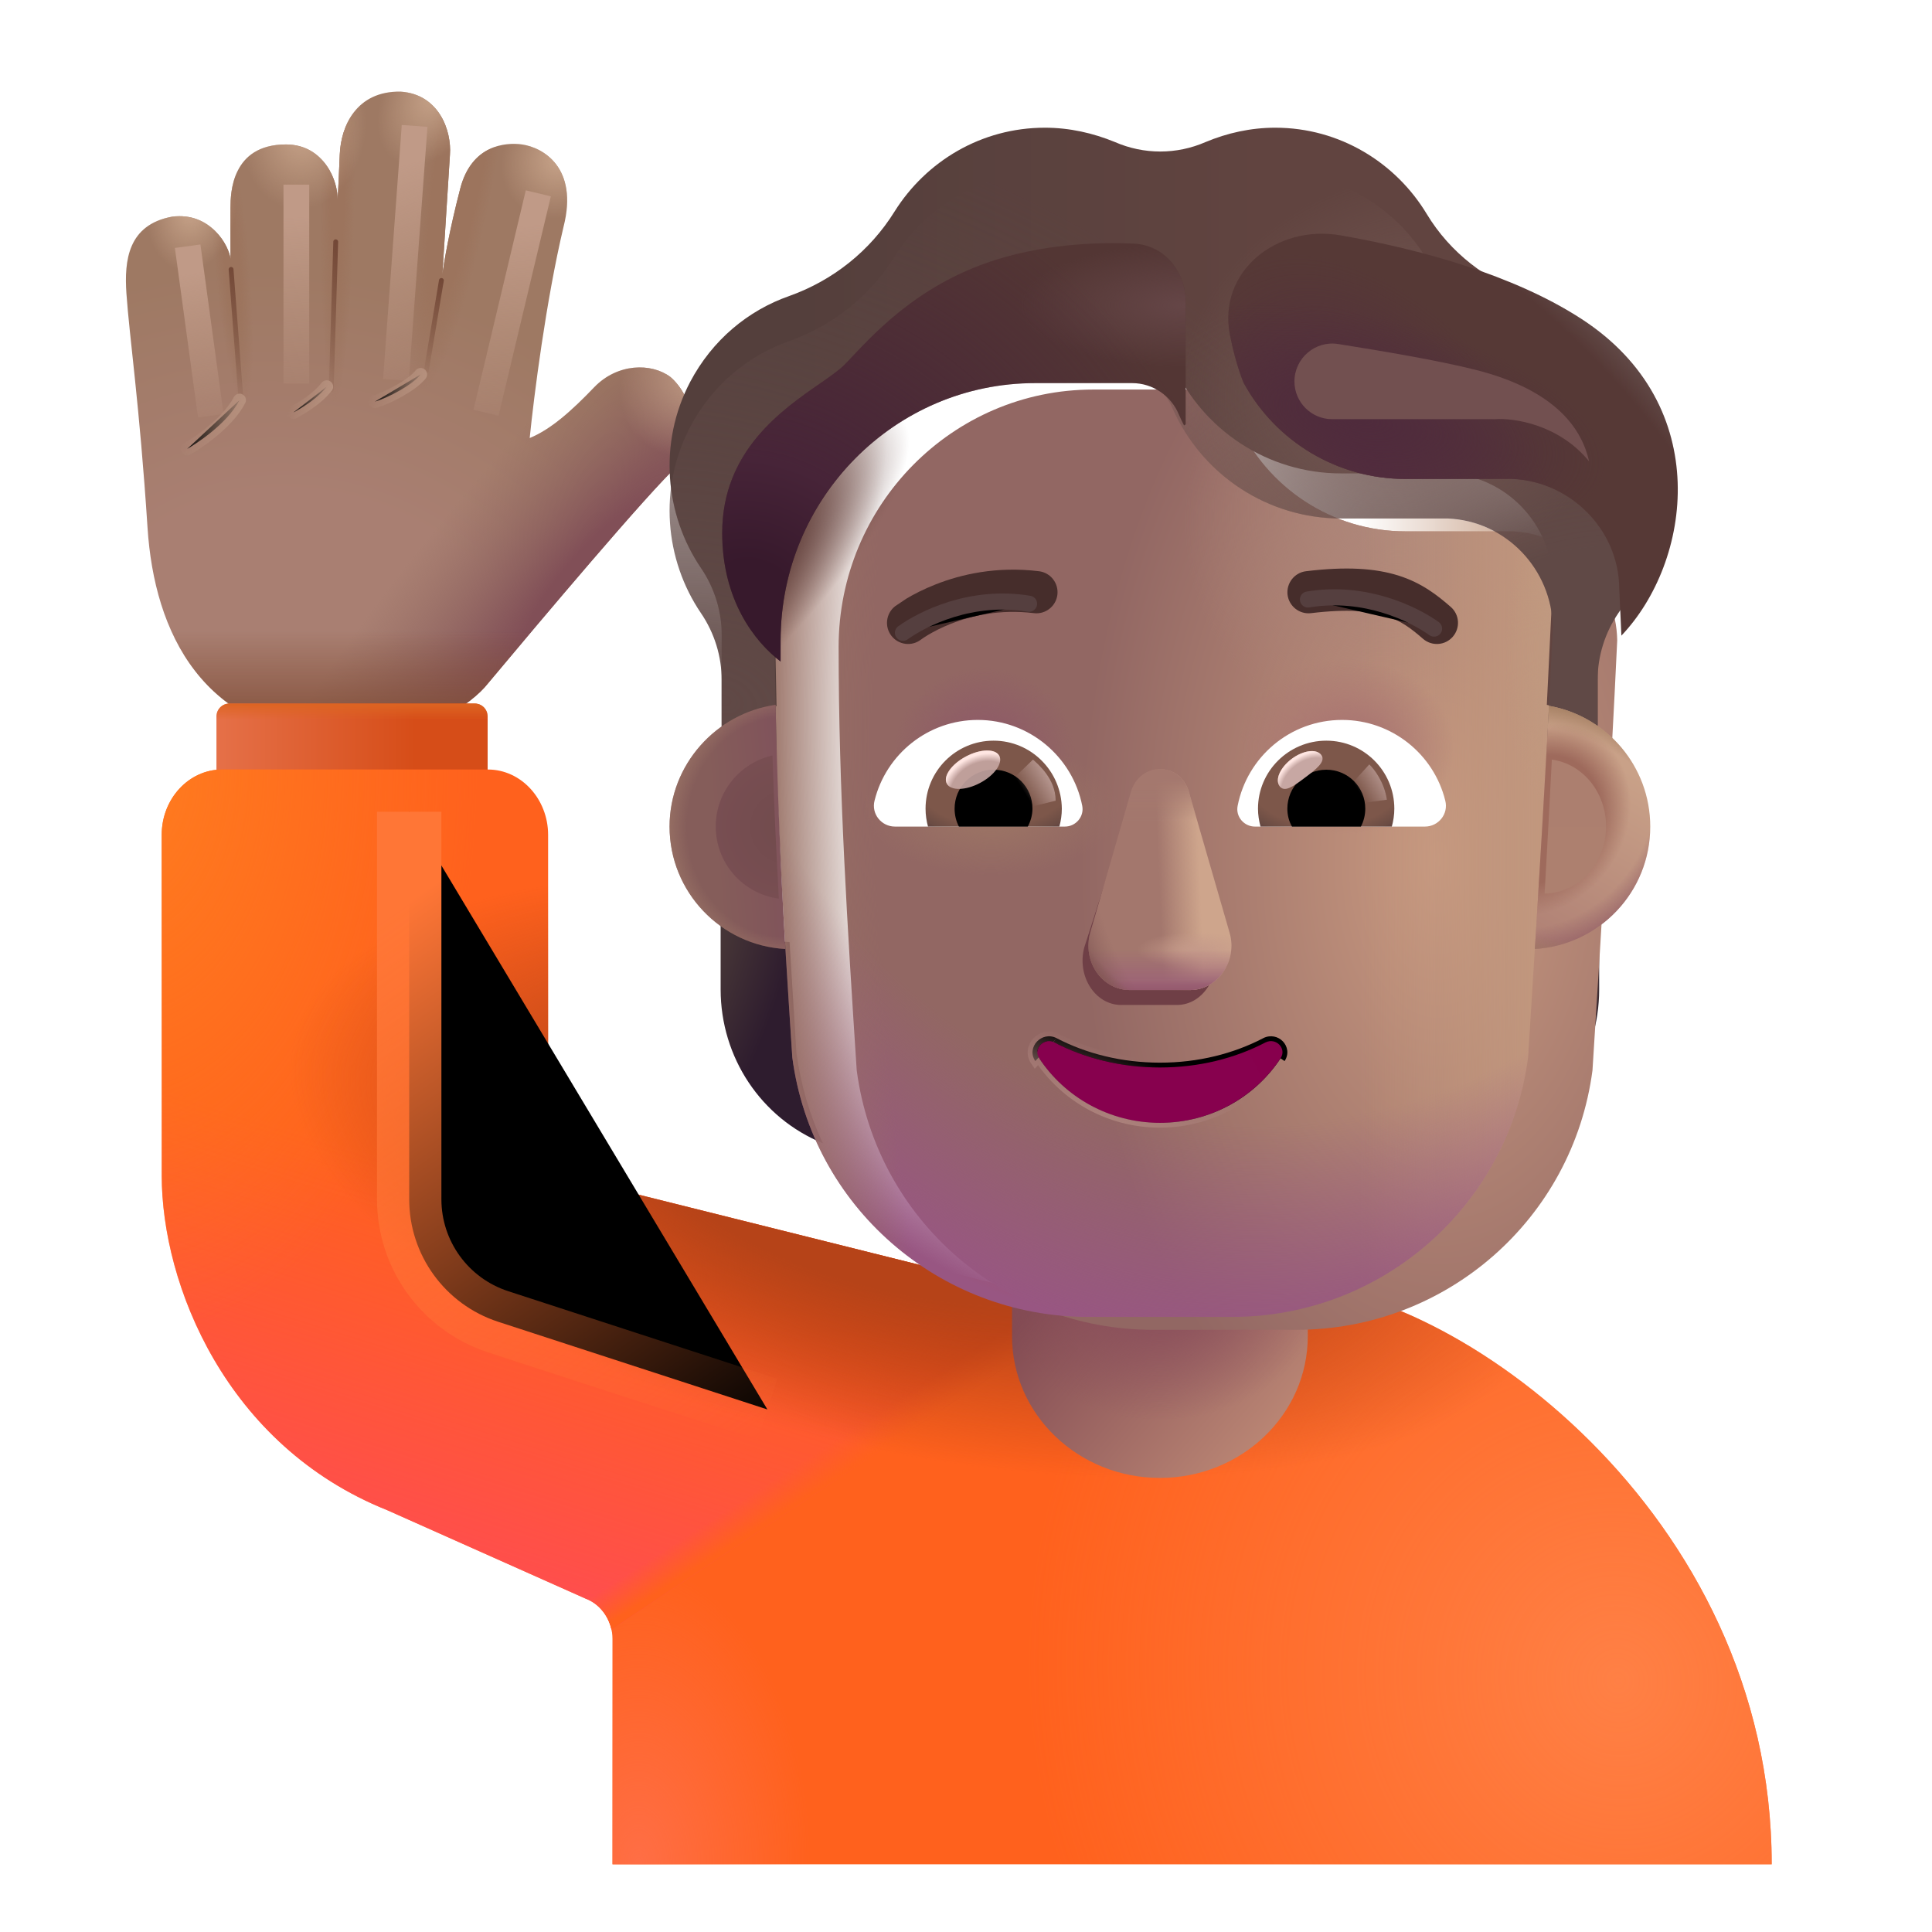 <svg viewBox="1 1 30 30" xmlns="http://www.w3.org/2000/svg">
<path d="M3.291 9.196C3.166 7.274 3.01 6.238 2.963 5.556C2.928 5.043 2.987 4.489 3.674 4.364C4.272 4.29 4.557 4.816 4.58 5.024C4.578 4.824 4.58 4.345 4.58 4.22C4.58 4.009 4.588 3.243 5.44 3.243C6.041 3.243 6.256 3.83 6.24 4.106C6.251 4.005 6.263 3.693 6.276 3.399C6.294 2.966 6.527 2.41 7.221 2.423C7.819 2.462 8.014 3.036 7.987 3.399L7.869 5.266C7.893 5.079 7.972 4.602 8.147 3.927C8.322 3.252 8.848 3.207 9.104 3.243C9.43 3.289 9.983 3.604 9.752 4.516C9.477 5.673 9.29 7.161 9.225 7.802C9.549 7.669 9.867 7.389 10.226 7.014C10.586 6.639 11.113 6.631 11.41 6.854C11.75 7.147 11.932 7.821 11.53 8.223C11.067 8.648 9.401 10.628 8.572 11.618C8.343 11.91 7.576 12.493 6.338 12.493C4.135 12.399 3.397 10.817 3.291 9.196Z" fill="url(#paint0_radial_4002_3868)"/>
<path d="M3.291 9.196C3.166 7.274 3.01 6.238 2.963 5.556C2.928 5.043 2.987 4.489 3.674 4.364C4.272 4.29 4.557 4.816 4.58 5.024C4.578 4.824 4.58 4.345 4.58 4.22C4.58 4.009 4.588 3.243 5.44 3.243C6.041 3.243 6.256 3.83 6.24 4.106C6.251 4.005 6.263 3.693 6.276 3.399C6.294 2.966 6.527 2.41 7.221 2.423C7.819 2.462 8.014 3.036 7.987 3.399L7.869 5.266C7.893 5.079 7.972 4.602 8.147 3.927C8.322 3.252 8.848 3.207 9.104 3.243C9.43 3.289 9.983 3.604 9.752 4.516C9.477 5.673 9.29 7.161 9.225 7.802C9.549 7.669 9.867 7.389 10.226 7.014C10.586 6.639 11.113 6.631 11.41 6.854C11.75 7.147 11.932 7.821 11.53 8.223C11.067 8.648 9.401 10.628 8.572 11.618C8.343 11.91 7.576 12.493 6.338 12.493C4.135 12.399 3.397 10.817 3.291 9.196Z" fill="url(#paint1_radial_4002_3868)"/>
<path d="M3.291 9.196C3.166 7.274 3.01 6.238 2.963 5.556C2.928 5.043 2.987 4.489 3.674 4.364C4.272 4.29 4.557 4.816 4.58 5.024C4.578 4.824 4.58 4.345 4.58 4.22C4.58 4.009 4.588 3.243 5.44 3.243C6.041 3.243 6.256 3.83 6.24 4.106C6.251 4.005 6.263 3.693 6.276 3.399C6.294 2.966 6.527 2.41 7.221 2.423C7.819 2.462 8.014 3.036 7.987 3.399L7.869 5.266C7.893 5.079 7.972 4.602 8.147 3.927C8.322 3.252 8.848 3.207 9.104 3.243C9.43 3.289 9.983 3.604 9.752 4.516C9.477 5.673 9.29 7.161 9.225 7.802C9.549 7.669 9.867 7.389 10.226 7.014C10.586 6.639 11.113 6.631 11.41 6.854C11.75 7.147 11.932 7.821 11.53 8.223C11.067 8.648 9.401 10.628 8.572 11.618C8.343 11.91 7.576 12.493 6.338 12.493C4.135 12.399 3.397 10.817 3.291 9.196Z" fill="url(#paint2_linear_4002_3868)"/>
<path d="M3.291 9.196C3.166 7.274 3.01 6.238 2.963 5.556C2.928 5.043 2.987 4.489 3.674 4.364C4.272 4.29 4.557 4.816 4.58 5.024C4.578 4.824 4.58 4.345 4.58 4.22C4.58 4.009 4.588 3.243 5.44 3.243C6.041 3.243 6.256 3.83 6.24 4.106C6.251 4.005 6.263 3.693 6.276 3.399C6.294 2.966 6.527 2.41 7.221 2.423C7.819 2.462 8.014 3.036 7.987 3.399L7.869 5.266C7.893 5.079 7.972 4.602 8.147 3.927C8.322 3.252 8.848 3.207 9.104 3.243C9.43 3.289 9.983 3.604 9.752 4.516C9.477 5.673 9.29 7.161 9.225 7.802C9.549 7.669 9.867 7.389 10.226 7.014C10.586 6.639 11.113 6.631 11.41 6.854C11.75 7.147 11.932 7.821 11.53 8.223C11.067 8.648 9.401 10.628 8.572 11.618C8.343 11.91 7.576 12.493 6.338 12.493C4.135 12.399 3.397 10.817 3.291 9.196Z" fill="url(#paint3_radial_4002_3868)"/>
<path d="M3.291 9.196C3.166 7.274 3.01 6.238 2.963 5.556C2.928 5.043 2.987 4.489 3.674 4.364C4.272 4.29 4.557 4.816 4.58 5.024C4.578 4.824 4.58 4.345 4.58 4.22C4.58 4.009 4.588 3.243 5.44 3.243C6.041 3.243 6.256 3.83 6.24 4.106C6.251 4.005 6.263 3.693 6.276 3.399C6.294 2.966 6.527 2.41 7.221 2.423C7.819 2.462 8.014 3.036 7.987 3.399L7.869 5.266C7.893 5.079 7.972 4.602 8.147 3.927C8.322 3.252 8.848 3.207 9.104 3.243C9.43 3.289 9.983 3.604 9.752 4.516C9.477 5.673 9.29 7.161 9.225 7.802C9.549 7.669 9.867 7.389 10.226 7.014C10.586 6.639 11.113 6.631 11.41 6.854C11.75 7.147 11.932 7.821 11.53 8.223C11.067 8.648 9.401 10.628 8.572 11.618C8.343 11.91 7.576 12.493 6.338 12.493C4.135 12.399 3.397 10.817 3.291 9.196Z" fill="url(#paint4_radial_4002_3868)"/>
<path d="M3.291 9.196C3.166 7.274 3.01 6.238 2.963 5.556C2.928 5.043 2.987 4.489 3.674 4.364C4.272 4.29 4.557 4.816 4.58 5.024C4.578 4.824 4.58 4.345 4.58 4.22C4.58 4.009 4.588 3.243 5.44 3.243C6.041 3.243 6.256 3.83 6.24 4.106C6.251 4.005 6.263 3.693 6.276 3.399C6.294 2.966 6.527 2.41 7.221 2.423C7.819 2.462 8.014 3.036 7.987 3.399L7.869 5.266C7.893 5.079 7.972 4.602 8.147 3.927C8.322 3.252 8.848 3.207 9.104 3.243C9.43 3.289 9.983 3.604 9.752 4.516C9.477 5.673 9.29 7.161 9.225 7.802C9.549 7.669 9.867 7.389 10.226 7.014C10.586 6.639 11.113 6.631 11.41 6.854C11.75 7.147 11.932 7.821 11.53 8.223C11.067 8.648 9.401 10.628 8.572 11.618C8.343 11.91 7.576 12.493 6.338 12.493C4.135 12.399 3.397 10.817 3.291 9.196Z" fill="url(#paint5_radial_4002_3868)"/>
<path d="M3.291 9.196C3.166 7.274 3.01 6.238 2.963 5.556C2.928 5.043 2.987 4.489 3.674 4.364C4.272 4.29 4.557 4.816 4.58 5.024C4.578 4.824 4.58 4.345 4.58 4.22C4.58 4.009 4.588 3.243 5.44 3.243C6.041 3.243 6.256 3.83 6.24 4.106C6.251 4.005 6.263 3.693 6.276 3.399C6.294 2.966 6.527 2.41 7.221 2.423C7.819 2.462 8.014 3.036 7.987 3.399L7.869 5.266C7.893 5.079 7.972 4.602 8.147 3.927C8.322 3.252 8.848 3.207 9.104 3.243C9.43 3.289 9.983 3.604 9.752 4.516C9.477 5.673 9.29 7.161 9.225 7.802C9.549 7.669 9.867 7.389 10.226 7.014C10.586 6.639 11.113 6.631 11.41 6.854C11.75 7.147 11.932 7.821 11.53 8.223C11.067 8.648 9.401 10.628 8.572 11.618C8.343 11.91 7.576 12.493 6.338 12.493C4.135 12.399 3.397 10.817 3.291 9.196Z" fill="url(#paint6_radial_4002_3868)"/>
<path d="M3.291 9.196C3.166 7.274 3.01 6.238 2.963 5.556C2.928 5.043 2.987 4.489 3.674 4.364C4.272 4.29 4.557 4.816 4.58 5.024C4.578 4.824 4.58 4.345 4.58 4.22C4.58 4.009 4.588 3.243 5.44 3.243C6.041 3.243 6.256 3.83 6.24 4.106C6.251 4.005 6.263 3.693 6.276 3.399C6.294 2.966 6.527 2.41 7.221 2.423C7.819 2.462 8.014 3.036 7.987 3.399L7.869 5.266C7.893 5.079 7.972 4.602 8.147 3.927C8.322 3.252 8.848 3.207 9.104 3.243C9.43 3.289 9.983 3.604 9.752 4.516C9.477 5.673 9.29 7.161 9.225 7.802C9.549 7.669 9.867 7.389 10.226 7.014C10.586 6.639 11.113 6.631 11.41 6.854C11.75 7.147 11.932 7.821 11.53 8.223C11.067 8.648 9.401 10.628 8.572 11.618C8.343 11.91 7.576 12.493 6.338 12.493C4.135 12.399 3.397 10.817 3.291 9.196Z" fill="url(#paint7_radial_4002_3868)"/>
<path d="M3.291 9.196C3.166 7.274 3.01 6.238 2.963 5.556C2.928 5.043 2.987 4.489 3.674 4.364C4.272 4.29 4.557 4.816 4.58 5.024C4.578 4.824 4.58 4.345 4.58 4.22C4.58 4.009 4.588 3.243 5.44 3.243C6.041 3.243 6.256 3.83 6.24 4.106C6.251 4.005 6.263 3.693 6.276 3.399C6.294 2.966 6.527 2.41 7.221 2.423C7.819 2.462 8.014 3.036 7.987 3.399L7.869 5.266C7.893 5.079 7.972 4.602 8.147 3.927C8.322 3.252 8.848 3.207 9.104 3.243C9.43 3.289 9.983 3.604 9.752 4.516C9.477 5.673 9.29 7.161 9.225 7.802C9.549 7.669 9.867 7.389 10.226 7.014C10.586 6.639 11.113 6.631 11.41 6.854C11.75 7.147 11.932 7.821 11.53 8.223C11.067 8.648 9.401 10.628 8.572 11.618C8.343 11.91 7.576 12.493 6.338 12.493C4.135 12.399 3.397 10.817 3.291 9.196Z" fill="url(#paint8_radial_4002_3868)"/>
<path d="M3.291 9.196C3.166 7.274 3.01 6.238 2.963 5.556C2.928 5.043 2.987 4.489 3.674 4.364C4.272 4.29 4.557 4.816 4.58 5.024C4.578 4.824 4.58 4.345 4.58 4.22C4.58 4.009 4.588 3.243 5.44 3.243C6.041 3.243 6.256 3.83 6.24 4.106C6.251 4.005 6.263 3.693 6.276 3.399C6.294 2.966 6.527 2.41 7.221 2.423C7.819 2.462 8.014 3.036 7.987 3.399L7.869 5.266C7.893 5.079 7.972 4.602 8.147 3.927C8.322 3.252 8.848 3.207 9.104 3.243C9.43 3.289 9.983 3.604 9.752 4.516C9.477 5.673 9.29 7.161 9.225 7.802C9.549 7.669 9.867 7.389 10.226 7.014C10.586 6.639 11.113 6.631 11.41 6.854C11.75 7.147 11.932 7.821 11.53 8.223C11.067 8.648 9.401 10.628 8.572 11.618C8.343 11.91 7.576 12.493 6.338 12.493C4.135 12.399 3.397 10.817 3.291 9.196Z" fill="url(#paint9_radial_4002_3868)"/>
<path d="M3.291 9.196C3.166 7.274 3.01 6.238 2.963 5.556C2.928 5.043 2.987 4.489 3.674 4.364C4.272 4.29 4.557 4.816 4.58 5.024C4.578 4.824 4.58 4.345 4.58 4.22C4.58 4.009 4.588 3.243 5.44 3.243C6.041 3.243 6.256 3.83 6.24 4.106C6.251 4.005 6.263 3.693 6.276 3.399C6.294 2.966 6.527 2.41 7.221 2.423C7.819 2.462 8.014 3.036 7.987 3.399L7.869 5.266C7.893 5.079 7.972 4.602 8.147 3.927C8.322 3.252 8.848 3.207 9.104 3.243C9.43 3.289 9.983 3.604 9.752 4.516C9.477 5.673 9.29 7.161 9.225 7.802C9.549 7.669 9.867 7.389 10.226 7.014C10.586 6.639 11.113 6.631 11.41 6.854C11.75 7.147 11.932 7.821 11.53 8.223C11.067 8.648 9.401 10.628 8.572 11.618C8.343 11.91 7.576 12.493 6.338 12.493C4.135 12.399 3.397 10.817 3.291 9.196Z" fill="url(#paint10_radial_4002_3868)"/>
<path d="M4.361 12.125C4.361 12.015 4.451 11.925 4.561 11.925H8.372C8.483 11.925 8.572 12.015 8.572 12.125V13.839H4.361V12.125Z" fill="url(#paint11_linear_4002_3868)"/>
<path d="M4.361 12.125C4.361 12.015 4.451 11.925 4.561 11.925H8.372C8.483 11.925 8.572 12.015 8.572 12.125V13.839H4.361V12.125Z" fill="url(#paint12_linear_4002_3868)"/>
<path d="M20.038 20.949H21.011C23.511 20.949 28.511 24.449 28.511 29.949H10.511V26.449C10.511 26.172 10.341 25.916 10.095 25.824L7.011 24.449C4.511 23.449 3.511 20.949 3.511 19.251V13.963C3.511 13.4 3.936 12.949 4.447 12.949L8.576 12.949C9.095 12.949 9.511 13.41 9.511 13.963V17.949C9.511 19.251 10.511 19.449 10.511 19.449L16.511 20.949H20.038Z" fill="#FF611D"/>
<path d="M20.038 20.949H21.011C23.511 20.949 28.511 24.449 28.511 29.949H10.511V26.449C10.511 26.172 10.341 25.916 10.095 25.824L7.011 24.449C4.511 23.449 3.511 20.949 3.511 19.251V13.963C3.511 13.4 3.936 12.949 4.447 12.949L8.576 12.949C9.095 12.949 9.511 13.41 9.511 13.963V17.949C9.511 19.251 10.511 19.449 10.511 19.449L16.511 20.949H20.038Z" fill="url(#paint13_radial_4002_3868)"/>
<path d="M20.038 20.949H21.011C23.511 20.949 28.511 24.449 28.511 29.949H10.511V26.449C10.511 26.172 10.341 25.916 10.095 25.824L7.011 24.449C4.511 23.449 3.511 20.949 3.511 19.251V13.963C3.511 13.4 3.936 12.949 4.447 12.949L8.576 12.949C9.095 12.949 9.511 13.41 9.511 13.963V17.949C9.511 19.251 10.511 19.449 10.511 19.449L16.511 20.949H20.038Z" fill="url(#paint14_radial_4002_3868)"/>
<path d="M18.369 21.058L10.495 26.304C10.448 26.086 10.297 25.9 10.095 25.824L7.011 24.449C4.511 23.449 3.511 20.949 3.511 19.251V13.963C3.511 13.4 3.936 12.949 4.447 12.949L8.576 12.949C9.095 12.949 9.511 13.41 9.511 13.963V17.949C9.511 19.251 10.511 19.449 10.511 19.449L16.511 20.949L18.369 21.058Z" fill="url(#paint15_linear_4002_3868)"/>
<path d="M18.369 21.058L10.495 26.304C10.448 26.086 10.297 25.9 10.095 25.824L7.011 24.449C4.511 23.449 3.511 20.949 3.511 19.251V13.963C3.511 13.4 3.936 12.949 4.447 12.949L8.576 12.949C9.095 12.949 9.511 13.41 9.511 13.963V17.949C9.511 19.251 10.511 19.449 10.511 19.449L16.511 20.949L18.369 21.058Z" fill="url(#paint16_radial_4002_3868)"/>
<path d="M18.369 21.058L10.495 26.304C10.448 26.086 10.297 25.9 10.095 25.824L7.011 24.449C4.511 23.449 3.511 20.949 3.511 19.251V13.963C3.511 13.4 3.936 12.949 4.447 12.949L8.576 12.949C9.095 12.949 9.511 13.41 9.511 13.963V17.949C9.511 19.251 10.511 19.449 10.511 19.449L16.511 20.949L18.369 21.058Z" fill="url(#paint17_radial_4002_3868)"/>
<path d="M18.369 21.058L10.495 26.304C10.448 26.086 10.297 25.9 10.095 25.824L7.011 24.449C4.511 23.449 3.511 20.949 3.511 19.251V13.963C3.511 13.4 3.936 12.949 4.447 12.949L8.576 12.949C9.095 12.949 9.511 13.41 9.511 13.963V17.949C9.511 19.251 10.511 19.449 10.511 19.449L16.511 20.949L18.369 21.058Z" fill="url(#paint18_linear_4002_3868)"/>
<path d="M20.038 20.949H21.011C23.511 20.949 28.511 24.449 28.511 29.949H10.511V26.449C10.511 26.172 10.341 25.916 10.095 25.824L7.011 24.449C4.511 23.449 3.511 20.949 3.511 19.251V13.963C3.511 13.4 3.936 12.949 4.447 12.949L8.576 12.949C9.095 12.949 9.511 13.41 9.511 13.963V17.949C9.511 19.251 10.511 19.449 10.511 19.449L16.511 20.949H20.038Z" fill="url(#paint19_radial_4002_3868)"/>
<path d="M19.011 23.949C17.743 23.949 16.715 22.963 16.715 21.749V19.149C16.715 17.934 17.743 16.949 19.011 16.949C20.279 16.949 21.307 17.934 21.307 19.149V21.749C21.307 22.963 20.279 23.949 19.011 23.949Z" fill="url(#paint20_linear_4002_3868)"/>
<path d="M19.011 23.949C17.743 23.949 16.715 22.963 16.715 21.749V19.149C16.715 17.934 17.743 16.949 19.011 16.949C20.279 16.949 21.307 17.934 21.307 19.149V21.749C21.307 22.963 20.279 23.949 19.011 23.949Z" fill="url(#paint21_radial_4002_3868)"/>
<g filter="url(#filter0_f_4002_3868)">
<path d="M7.354 13.605V19.622C7.354 20.488 7.911 21.255 8.734 21.524L12.916 22.886" stroke="url(#paint22_linear_4002_3868)"/>
</g>
<g filter="url(#filter1_f_4002_3868)">
<path d="M4.588 5.183L4.736 7.129" stroke="url(#paint23_linear_4002_3868)" stroke-width="0.075" stroke-linecap="round"/>
</g>
<g filter="url(#filter2_f_4002_3868)">
<path d="M6.213 4.754L6.143 7.05" stroke="url(#paint24_linear_4002_3868)" stroke-width="0.075" stroke-linecap="round"/>
</g>
<g filter="url(#filter3_f_4002_3868)">
<path d="M7.854 5.355L7.619 6.761" stroke="url(#paint25_linear_4002_3868)" stroke-width="0.075" stroke-linecap="round"/>
</g>
<g filter="url(#filter4_f_4002_3868)">
<path d="M3.914 4.823L4.273 7.455" stroke="url(#paint26_linear_4002_3868)" stroke-width="0.4"/>
</g>
<g filter="url(#filter5_f_4002_3868)">
<path d="M5.602 3.867V6.955" stroke="url(#paint27_linear_4002_3868)" stroke-width="0.4"/>
</g>
<g filter="url(#filter6_f_4002_3868)">
<path d="M7.438 2.955L7.148 6.899" stroke="url(#paint28_linear_4002_3868)" stroke-width="0.4"/>
</g>
<g filter="url(#filter7_f_4002_3868)">
<path d="M9.359 4.002L8.547 7.409" stroke="url(#paint29_linear_4002_3868)" stroke-width="0.4"/>
</g>
<g filter="url(#filter8_f_4002_3868)">
<path d="M3.906 7.971C4.016 7.909 4.523 7.592 4.719 7.213" stroke="url(#paint30_linear_4002_3868)" stroke-width="0.2" stroke-linecap="round"/>
</g>
<g filter="url(#filter9_f_4002_3868)">
<path d="M6.073 7.005C5.943 7.17 5.741 7.305 5.555 7.405" stroke="url(#paint31_linear_4002_3868)" stroke-width="0.2" stroke-linecap="round"/>
</g>
<g filter="url(#filter10_f_4002_3868)">
<path d="M7.532 6.814C7.402 6.979 7.031 7.174 6.82 7.237" stroke="url(#paint32_linear_4002_3868)" stroke-width="0.2" stroke-linecap="round"/>
</g>
<path d="M24.762 15.628C25.159 15.615 25.53 15.48 25.832 15.263V16.364C25.832 17.42 25.203 18.362 24.246 18.752C24.447 18.323 24.586 17.856 24.655 17.356L24.762 15.628Z" fill="url(#paint33_radial_4002_3868)"/>
<path d="M13.26 15.628C12.864 15.615 12.492 15.48 12.19 15.263V16.364C12.19 17.42 12.82 18.362 13.777 18.752C13.575 18.323 13.437 17.856 13.367 17.356L13.26 15.628Z" fill="url(#paint34_radial_4002_3868)"/>
<g filter="url(#filter11_ii_4002_3868)">
<path d="M13.303 17.42C13.608 19.729 15.573 21.449 17.9 21.449H20.132C22.459 21.449 24.424 19.729 24.728 17.42C24.868 15.191 25.008 12.972 25.112 10.745C25.099 9.838 24.384 9.089 23.481 9.051H21.824C20.695 9.051 19.672 8.385 19.208 7.344C19.089 7.046 18.8 6.849 18.48 6.849H16.974C14.791 6.849 13.022 8.639 13.022 10.847C13.022 13.048 13.159 15.213 13.303 17.42Z" fill="url(#paint35_radial_4002_3868)"/>
<path d="M13.303 17.42C13.608 19.729 15.573 21.449 17.9 21.449H20.132C22.459 21.449 24.424 19.729 24.728 17.42C24.868 15.191 25.008 12.972 25.112 10.745C25.099 9.838 24.384 9.089 23.481 9.051H21.824C20.695 9.051 19.672 8.385 19.208 7.344C19.089 7.046 18.8 6.849 18.48 6.849H16.974C14.791 6.849 13.022 8.639 13.022 10.847C13.022 13.048 13.159 15.213 13.303 17.42Z" fill="url(#paint36_radial_4002_3868)"/>
</g>
<path d="M13.303 17.42C13.608 19.729 15.573 21.449 17.9 21.449H20.132C22.459 21.449 24.424 19.729 24.728 17.42C24.868 15.191 25.008 12.972 25.112 10.745C25.099 9.838 24.384 9.089 23.481 9.051H21.824C20.695 9.051 19.672 8.385 19.208 7.344C19.089 7.046 18.8 6.849 18.48 6.849H16.974C14.791 6.849 13.022 8.639 13.022 10.847C13.022 13.048 13.159 15.213 13.303 17.42Z" fill="url(#paint37_linear_4002_3868)"/>
<path d="M13.303 17.42C13.608 19.729 15.573 21.449 17.9 21.449H20.132C22.459 21.449 24.424 19.729 24.728 17.42C24.868 15.191 25.008 12.972 25.112 10.745C25.099 9.838 24.384 9.089 23.481 9.051H21.824C20.695 9.051 19.672 8.385 19.208 7.344C19.089 7.046 18.8 6.849 18.48 6.849H16.974C14.791 6.849 13.022 8.639 13.022 10.847C13.022 13.048 13.159 15.213 13.303 17.42Z" fill="url(#paint38_radial_4002_3868)"/>
<path d="M13.303 17.42C13.608 19.729 15.573 21.449 17.9 21.449H20.132C22.459 21.449 24.424 19.729 24.728 17.42C24.868 15.191 25.008 12.972 25.112 10.745C25.099 9.838 24.384 9.089 23.481 9.051H21.824C20.695 9.051 19.672 8.385 19.208 7.344C19.089 7.046 18.8 6.849 18.48 6.849H16.974C14.791 6.849 13.022 8.639 13.022 10.847C13.022 13.048 13.159 15.213 13.303 17.42Z" fill="url(#paint39_radial_4002_3868)"/>
<path d="M13.303 17.42C13.608 19.729 15.573 21.449 17.9 21.449H20.132C22.459 21.449 24.424 19.729 24.728 17.42C24.868 15.191 25.008 12.972 25.112 10.745C25.099 9.838 24.384 9.089 23.481 9.051H21.824C20.695 9.051 19.672 8.385 19.208 7.344C19.089 7.046 18.8 6.849 18.48 6.849H16.974C14.791 6.849 13.022 8.639 13.022 10.847C13.022 13.048 13.159 15.213 13.303 17.42Z" fill="url(#paint40_radial_4002_3868)"/>
<path d="M13.303 17.42C13.608 19.729 15.573 21.449 17.9 21.449H20.132C22.459 21.449 24.424 19.729 24.728 17.42C24.868 15.191 25.008 12.972 25.112 10.745C25.099 9.838 24.384 9.089 23.481 9.051H21.824C20.695 9.051 19.672 8.385 19.208 7.344C19.089 7.046 18.8 6.849 18.48 6.849H16.974C14.791 6.849 13.022 8.639 13.022 10.847C13.022 13.048 13.159 15.213 13.303 17.42Z" fill="url(#paint41_radial_4002_3868)"/>
<path d="M13.303 17.42C13.608 19.729 15.573 21.449 17.9 21.449H20.132C22.459 21.449 24.424 19.729 24.728 17.42C24.868 15.191 25.008 12.972 25.112 10.745C25.099 9.838 24.384 9.089 23.481 9.051H21.824C20.695 9.051 19.672 8.385 19.208 7.344C19.089 7.046 18.8 6.849 18.48 6.849H16.974C14.791 6.849 13.022 8.639 13.022 10.847C13.022 13.048 13.159 15.213 13.303 17.42Z" fill="url(#paint42_radial_4002_3868)"/>
<path d="M13.303 17.42C13.608 19.729 15.573 21.449 17.9 21.449H20.132C22.459 21.449 24.424 19.729 24.728 17.42C24.868 15.191 25.008 12.972 25.112 10.745C25.099 9.838 24.384 9.089 23.481 9.051H21.824C20.695 9.051 19.672 8.385 19.208 7.344C19.089 7.046 18.8 6.849 18.48 6.849H16.974C14.791 6.849 13.022 8.639 13.022 10.847C13.022 13.048 13.159 15.213 13.303 17.42Z" fill="url(#paint43_radial_4002_3868)"/>
<path d="M13.303 17.42C13.608 19.729 15.573 21.449 17.9 21.449H20.132C22.459 21.449 24.424 19.729 24.728 17.42C24.868 15.191 25.008 12.972 25.112 10.745C25.099 9.838 24.384 9.089 23.481 9.051H21.824C20.695 9.051 19.672 8.385 19.208 7.344C19.089 7.046 18.8 6.849 18.48 6.849H16.974C14.791 6.849 13.022 8.639 13.022 10.847C13.022 13.048 13.159 15.213 13.303 17.42Z" fill="url(#paint44_radial_4002_3868)"/>
<g filter="url(#filter12_f_4002_3868)">
<path d="M18.536 13.535L17.837 15.71C17.718 16.157 18.005 16.605 18.41 16.605H19.276C19.682 16.605 19.968 16.15 19.849 15.71L19.264 13.535C19.139 13.053 18.668 13.053 18.536 13.535Z" fill="#6F3F46"/>
</g>
<g filter="url(#filter13_f_4002_3868)">
<path d="M18.559 13.304L17.93 15.478C17.802 15.926 18.11 16.373 18.546 16.373H19.476C19.913 16.373 20.221 15.919 20.092 15.478L19.463 13.304C19.329 12.822 18.7 12.822 18.559 13.304Z" fill="#A3776D"/>
<path d="M18.559 13.304L17.93 15.478C17.802 15.926 18.11 16.373 18.546 16.373H19.476C19.913 16.373 20.221 15.919 20.092 15.478L19.463 13.304C19.329 12.822 18.7 12.822 18.559 13.304Z" fill="url(#paint45_linear_4002_3868)"/>
<path d="M18.559 13.304L17.93 15.478C17.802 15.926 18.11 16.373 18.546 16.373H19.476C19.913 16.373 20.221 15.919 20.092 15.478L19.463 13.304C19.329 12.822 18.7 12.822 18.559 13.304Z" fill="url(#paint46_radial_4002_3868)"/>
<path d="M18.559 13.304L17.93 15.478C17.802 15.926 18.11 16.373 18.546 16.373H19.476C19.913 16.373 20.221 15.919 20.092 15.478L19.463 13.304C19.329 12.822 18.7 12.822 18.559 13.304Z" fill="url(#paint47_linear_4002_3868)"/>
<path d="M18.559 13.304L17.93 15.478C17.802 15.926 18.11 16.373 18.546 16.373H19.476C19.913 16.373 20.221 15.919 20.092 15.478L19.463 13.304C19.329 12.822 18.7 12.822 18.559 13.304Z" fill="url(#paint48_radial_4002_3868)"/>
<path d="M18.559 13.304L17.93 15.478C17.802 15.926 18.11 16.373 18.546 16.373H19.476C19.913 16.373 20.221 15.919 20.092 15.478L19.463 13.304C19.329 12.822 18.7 12.822 18.559 13.304Z" fill="url(#paint49_linear_4002_3868)"/>
</g>
<path d="M18.559 13.304L17.93 15.478C17.802 15.926 18.11 16.373 18.546 16.373H19.476C19.913 16.373 20.221 15.919 20.092 15.478L19.463 13.304C19.329 12.822 18.7 12.822 18.559 13.304Z" fill="url(#paint50_linear_4002_3868)"/>
<path d="M18.559 13.304L17.93 15.478C17.802 15.926 18.11 16.373 18.546 16.373H19.476C19.913 16.373 20.221 15.919 20.092 15.478L19.463 13.304C19.329 12.822 18.7 12.822 18.559 13.304Z" fill="url(#paint51_radial_4002_3868)"/>
<g filter="url(#filter14_f_4002_3868)">
<path d="M17.407 17.121L17.407 17.121C17.87 17.362 18.422 17.501 19.011 17.501C19.606 17.501 20.152 17.362 20.615 17.121L20.616 17.12L20.616 17.12C20.73 17.063 20.849 17.096 20.92 17.17C20.993 17.246 21.02 17.367 20.947 17.476C20.947 17.476 20.947 17.476 20.947 17.476L20.884 17.434C20.488 18.035 19.798 18.435 19.011 18.435C18.225 18.435 17.534 18.035 17.138 17.434L17.407 17.121ZM17.407 17.121L17.406 17.12C17.292 17.062 17.173 17.098 17.102 17.173C17.031 17.248 17.002 17.369 17.076 17.476L17.407 17.121Z" stroke="url(#paint52_linear_4002_3868)" stroke-width="0.15"/>
</g>
<path d="M19.011 17.576C18.411 17.576 17.847 17.434 17.372 17.187C17.21 17.105 17.036 17.287 17.138 17.434C17.534 18.035 18.225 18.435 19.011 18.435C19.798 18.435 20.488 18.035 20.884 17.434C20.986 17.281 20.812 17.105 20.65 17.187C20.176 17.434 19.617 17.576 19.011 17.576Z" fill="url(#paint53_radial_4002_3868)"/>
<g filter="url(#filter15_ii_4002_3868)">
<path d="M24.754 6.291C25.363 6.5 25.909 6.925 26.254 7.534C26.806 8.505 26.724 9.666 26.128 10.523C25.921 10.828 25.808 11.189 25.808 11.557V12.963C25.587 12.808 25.295 12.694 25.019 12.645L25.112 10.745C25.099 9.838 24.384 9.089 23.481 9.051H21.824C20.695 9.051 19.672 8.385 19.208 7.344C19.089 7.046 18.8 6.849 18.48 6.849H16.974C14.791 6.849 13.022 8.638 13.022 10.847L13.058 12.665C12.757 12.709 12.444 12.81 12.206 12.977V11.557C12.206 11.189 12.093 10.828 11.886 10.523C11.321 9.692 11.221 8.575 11.717 7.63C12.062 6.976 12.62 6.519 13.254 6.297C13.931 6.056 14.509 5.599 14.891 4.984C15.381 4.203 16.24 3.683 17.225 3.683C17.608 3.683 17.972 3.766 18.311 3.905C18.762 4.102 19.271 4.102 19.722 3.905C20.055 3.766 20.419 3.683 20.802 3.683C21.799 3.683 22.671 4.222 23.154 5.022C23.518 5.625 24.089 6.062 24.754 6.291Z" fill="url(#paint54_linear_4002_3868)"/>
</g>
<path d="M24.754 6.291C25.363 6.5 25.909 6.925 26.254 7.534C26.806 8.505 26.724 9.666 26.128 10.523C25.921 10.828 25.808 11.189 25.808 11.557V12.963C25.587 12.808 25.295 12.694 25.019 12.645L25.112 10.745C25.099 9.838 24.384 9.089 23.481 9.051H21.824C20.695 9.051 19.672 8.385 19.208 7.344C19.089 7.046 18.8 6.849 18.48 6.849H16.974C14.791 6.849 13.022 8.638 13.022 10.847L13.058 12.665C12.757 12.709 12.444 12.81 12.206 12.977V11.557C12.206 11.189 12.093 10.828 11.886 10.523C11.321 9.692 11.221 8.575 11.717 7.63C12.062 6.976 12.62 6.519 13.254 6.297C13.931 6.056 14.509 5.599 14.891 4.984C15.381 4.203 16.24 3.683 17.225 3.683C17.608 3.683 17.972 3.766 18.311 3.905C18.762 4.102 19.271 4.102 19.722 3.905C20.055 3.766 20.419 3.683 20.802 3.683C21.799 3.683 22.671 4.222 23.154 5.022C23.518 5.625 24.089 6.062 24.754 6.291Z" fill="url(#paint55_radial_4002_3868)"/>
<path d="M24.754 6.291C25.363 6.5 25.909 6.925 26.254 7.534C26.806 8.505 26.724 9.666 26.128 10.523C25.921 10.828 25.808 11.189 25.808 11.557V12.963C25.587 12.808 25.295 12.694 25.019 12.645L25.112 10.745C25.099 9.838 24.384 9.089 23.481 9.051H21.824C20.695 9.051 19.672 8.385 19.208 7.344C19.089 7.046 18.8 6.849 18.48 6.849H16.974C14.791 6.849 13.022 8.638 13.022 10.847L13.058 12.665C12.757 12.709 12.444 12.81 12.206 12.977V11.557C12.206 11.189 12.093 10.828 11.886 10.523C11.321 9.692 11.221 8.575 11.717 7.63C12.062 6.976 12.62 6.519 13.254 6.297C13.931 6.056 14.509 5.599 14.891 4.984C15.381 4.203 16.24 3.683 17.225 3.683C17.608 3.683 17.972 3.766 18.311 3.905C18.762 4.102 19.271 4.102 19.722 3.905C20.055 3.766 20.419 3.683 20.802 3.683C21.799 3.683 22.671 4.222 23.154 5.022C23.518 5.625 24.089 6.062 24.754 6.291Z" fill="url(#paint56_radial_4002_3868)"/>
<path d="M24.754 6.291C25.363 6.5 25.909 6.925 26.254 7.534C26.806 8.505 26.724 9.666 26.128 10.523C25.921 10.828 25.808 11.189 25.808 11.557V12.963C25.587 12.808 25.295 12.694 25.019 12.645L25.112 10.745C25.099 9.838 24.384 9.089 23.481 9.051H21.824C20.695 9.051 19.672 8.385 19.208 7.344C19.089 7.046 18.8 6.849 18.48 6.849H16.974C14.791 6.849 13.022 8.638 13.022 10.847L13.058 12.665C12.757 12.709 12.444 12.81 12.206 12.977V11.557C12.206 11.189 12.093 10.828 11.886 10.523C11.321 9.692 11.221 8.575 11.717 7.63C12.062 6.976 12.62 6.519 13.254 6.297C13.931 6.056 14.509 5.599 14.891 4.984C15.381 4.203 16.24 3.683 17.225 3.683C17.608 3.683 17.972 3.766 18.311 3.905C18.762 4.102 19.271 4.102 19.722 3.905C20.055 3.766 20.419 3.683 20.802 3.683C21.799 3.683 22.671 4.222 23.154 5.022C23.518 5.625 24.089 6.062 24.754 6.291Z" fill="url(#paint57_radial_4002_3868)"/>
<g filter="url(#filter16_i_4002_3868)">
<path d="M23.427 10.624C23.22 10.444 22.979 10.252 22.614 10.137C22.254 10.024 21.803 9.994 21.179 10.07C21 10.092 20.872 10.256 20.893 10.436C20.916 10.615 21.079 10.743 21.259 10.721C21.828 10.652 22.177 10.688 22.417 10.763C22.651 10.837 22.81 10.957 22.996 11.119C23.133 11.238 23.34 11.224 23.459 11.087C23.578 10.95 23.564 10.743 23.427 10.624Z" fill="#462D2B"/>
</g>
<g filter="url(#filter17_i_4002_3868)">
<path d="M14.976 10.495C15.083 10.431 15.236 10.35 15.43 10.274C15.817 10.121 16.371 9.989 17.033 10.07C17.213 10.092 17.341 10.256 17.319 10.436C17.297 10.615 17.133 10.743 16.954 10.721C16.423 10.656 15.981 10.762 15.67 10.884C15.515 10.945 15.394 11.01 15.313 11.058C15.273 11.082 15.243 11.102 15.224 11.115C15.215 11.121 15.208 11.126 15.205 11.129L15.201 11.131C15.059 11.242 14.853 11.216 14.742 11.073C14.631 10.93 14.657 10.724 14.8 10.613L14.976 10.495Z" fill="#462D2B"/>
</g>
<g filter="url(#filter18_if_4002_3868)">
<path d="M19.286 7.506C19.259 7.453 19.232 7.399 19.208 7.344C19.089 7.046 18.8 6.849 18.48 6.849H16.974C14.791 6.849 13.021 8.638 13.021 10.847V11.172C12.619 10.866 12.114 10.22 12.114 9.175C12.114 7.907 13.038 7.267 13.628 6.858C13.795 6.742 13.934 6.645 14.019 6.558C14.055 6.521 14.095 6.479 14.137 6.434C14.551 5.996 15.287 5.214 16.574 4.873C17.264 4.69 17.964 4.658 18.506 4.683C18.978 4.704 19.311 5.112 19.311 5.585V7.49L19.286 7.506Z" fill="#533634"/>
<path d="M19.286 7.506C19.259 7.453 19.232 7.399 19.208 7.344C19.089 7.046 18.8 6.849 18.48 6.849H16.974C14.791 6.849 13.021 8.638 13.021 10.847V11.172C12.619 10.866 12.114 10.22 12.114 9.175C12.114 7.907 13.038 7.267 13.628 6.858C13.795 6.742 13.934 6.645 14.019 6.558C14.055 6.521 14.095 6.479 14.137 6.434C14.551 5.996 15.287 5.214 16.574 4.873C17.264 4.69 17.964 4.658 18.506 4.683C18.978 4.704 19.311 5.112 19.311 5.585V7.49L19.286 7.506Z" fill="url(#paint58_radial_4002_3868)"/>
<path d="M19.286 7.506C19.259 7.453 19.232 7.399 19.208 7.344C19.089 7.046 18.8 6.849 18.48 6.849H16.974C14.791 6.849 13.021 8.638 13.021 10.847V11.172C12.619 10.866 12.114 10.22 12.114 9.175C12.114 7.907 13.038 7.267 13.628 6.858C13.795 6.742 13.934 6.645 14.019 6.558C14.055 6.521 14.095 6.479 14.137 6.434C14.551 5.996 15.287 5.214 16.574 4.873C17.264 4.69 17.964 4.658 18.506 4.683C18.978 4.704 19.311 5.112 19.311 5.585V7.49L19.286 7.506Z" fill="url(#paint59_radial_4002_3868)"/>
</g>
<g filter="url(#filter19_if_4002_3868)">
<path d="M25.177 11.37L25.143 10.624C25.13 9.721 24.384 8.975 23.48 8.937H21.824C20.773 8.937 19.814 8.363 19.312 7.447C19.312 7.447 19.188 7.162 19.098 6.699C18.906 5.715 19.825 4.983 20.813 5.154C22.034 5.366 23.502 5.765 24.561 6.456C26.625 7.802 26.264 10.228 25.177 11.37Z" fill="#563936"/>
<path d="M25.177 11.37L25.143 10.624C25.13 9.721 24.384 8.975 23.48 8.937H21.824C20.773 8.937 19.814 8.363 19.312 7.447C19.312 7.447 19.188 7.162 19.098 6.699C18.906 5.715 19.825 4.983 20.813 5.154C22.034 5.366 23.502 5.765 24.561 6.456C26.625 7.802 26.264 10.228 25.177 11.37Z" fill="url(#paint60_radial_4002_3868)"/>
<path d="M25.177 11.37L25.143 10.624C25.13 9.721 24.384 8.975 23.48 8.937H21.824C20.773 8.937 19.814 8.363 19.312 7.447C19.312 7.447 19.188 7.162 19.098 6.699C18.906 5.715 19.825 4.983 20.813 5.154C22.034 5.366 23.502 5.765 24.561 6.456C26.625 7.802 26.264 10.228 25.177 11.37Z" fill="url(#paint61_radial_4002_3868)"/>
<path d="M25.177 11.37L25.143 10.624C25.13 9.721 24.384 8.975 23.48 8.937H21.824C20.773 8.937 19.814 8.363 19.312 7.447C19.312 7.447 19.188 7.162 19.098 6.699C18.906 5.715 19.825 4.983 20.813 5.154C22.034 5.366 23.502 5.765 24.561 6.456C26.625 7.802 26.264 10.228 25.177 11.37Z" fill="url(#paint62_radial_4002_3868)"/>
</g>
<path d="M21.84 12.179C22.612 12.179 23.265 12.712 23.442 13.432C23.495 13.638 23.337 13.835 23.126 13.835H20.486C20.318 13.835 20.184 13.681 20.218 13.513C20.366 12.755 21.033 12.179 21.84 12.179Z" fill="white"/>
<path d="M21.595 12.501C22.18 12.501 22.651 12.976 22.651 13.557C22.651 13.653 22.636 13.749 22.612 13.835H20.573C20.549 13.744 20.534 13.653 20.534 13.557C20.534 12.976 21.009 12.501 21.595 12.501Z" fill="url(#paint63_radial_4002_3868)"/>
<path d="M20.99 13.557C20.99 13.221 21.259 12.952 21.595 12.952C21.931 12.952 22.2 13.221 22.2 13.557C22.2 13.657 22.175 13.753 22.132 13.835H21.062C21.014 13.753 20.99 13.657 20.99 13.557Z" fill="black"/>
<g filter="url(#filter20_f_4002_3868)">
<path d="M21.517 12.724C21.593 12.825 21.435 12.947 21.256 13.081C21.078 13.215 20.945 13.309 20.87 13.208C20.795 13.107 20.879 12.918 21.057 12.784C21.236 12.65 21.442 12.623 21.517 12.724Z" fill="#C7A7A3"/>
<path d="M21.517 12.724C21.593 12.825 21.435 12.947 21.256 13.081C21.078 13.215 20.945 13.309 20.87 13.208C20.795 13.107 20.879 12.918 21.057 12.784C21.236 12.65 21.442 12.623 21.517 12.724Z" fill="url(#paint64_radial_4002_3868)"/>
</g>
<g filter="url(#filter21_f_4002_3868)">
<path d="M22.535 13.418C22.496 13.145 22.336 12.939 22.262 12.87L21.954 13.208L22.093 13.478L22.535 13.418Z" fill="url(#paint65_linear_4002_3868)"/>
</g>
<path d="M16.183 12.179C15.41 12.179 14.758 12.712 14.58 13.432C14.527 13.638 14.686 13.835 14.897 13.835H17.536C17.704 13.835 17.838 13.681 17.805 13.513C17.656 12.755 16.984 12.179 16.183 12.179Z" fill="white"/>
<path d="M16.428 12.501C15.842 12.501 15.372 12.976 15.372 13.557C15.372 13.653 15.386 13.749 15.41 13.835H17.45C17.474 13.744 17.488 13.653 17.488 13.557C17.483 12.976 17.013 12.501 16.428 12.501Z" fill="url(#paint66_radial_4002_3868)"/>
<path d="M17.032 13.557C17.032 13.221 16.764 12.952 16.428 12.952C16.092 12.952 15.823 13.221 15.823 13.557C15.823 13.657 15.847 13.753 15.89 13.835H16.96C17.003 13.753 17.032 13.657 17.032 13.557Z" fill="black"/>
<g filter="url(#filter22_f_4002_3868)">
<path d="M17.392 13.433C17.392 13.091 17.115 12.864 17.04 12.795L16.698 13.125L16.909 13.553L17.392 13.433Z" fill="url(#paint67_linear_4002_3868)"/>
</g>
<g filter="url(#filter23_f_4002_3868)">
<ellipse cx="16.109" cy="12.952" rx="0.461" ry="0.233" transform="rotate(-27.914 16.109 12.952)" fill="#C7A7A3" fill-opacity="0.9"/>
<ellipse cx="16.109" cy="12.952" rx="0.461" ry="0.233" transform="rotate(-27.914 16.109 12.952)" fill="url(#paint68_radial_4002_3868)"/>
</g>
<path d="M24.834 15.735C24.911 14.476 24.986 13.219 25.052 11.96C25.946 12.117 26.625 12.896 26.625 13.835C26.625 14.849 25.833 15.677 24.834 15.735Z" fill="url(#paint69_linear_4002_3868)"/>
<path d="M24.834 15.735C24.911 14.476 24.986 13.219 25.052 11.96C25.946 12.117 26.625 12.896 26.625 13.835C26.625 14.849 25.833 15.677 24.834 15.735Z" fill="url(#paint70_radial_4002_3868)"/>
<path d="M24.834 15.735C24.911 14.476 24.986 13.219 25.052 11.96C25.946 12.117 26.625 12.896 26.625 13.835C26.625 14.849 25.833 15.677 24.834 15.735Z" fill="url(#paint71_radial_4002_3868)"/>
<path d="M24.834 15.735C24.911 14.476 24.986 13.219 25.052 11.96C25.946 12.117 26.625 12.896 26.625 13.835C26.625 14.849 25.833 15.677 24.834 15.735Z" fill="url(#paint72_radial_4002_3868)"/>
<path d="M13.044 11.945C12.12 12.075 11.397 12.875 11.397 13.835C11.397 14.851 12.194 15.681 13.196 15.736C13.12 14.472 13.069 13.209 13.044 11.945Z" fill="url(#paint73_linear_4002_3868)"/>
<path d="M13.044 11.945C12.12 12.075 11.397 12.875 11.397 13.835C11.397 14.851 12.194 15.681 13.196 15.736C13.12 14.472 13.069 13.209 13.044 11.945Z" fill="url(#paint74_radial_4002_3868)"/>
<g filter="url(#filter24_f_4002_3868)">
<path d="M12.995 12.731C12.491 12.845 12.114 13.295 12.114 13.834C12.114 14.408 12.541 14.881 13.094 14.954C13.053 14.213 13.018 13.473 12.995 12.731Z" fill="url(#paint75_radial_4002_3868)"/>
</g>
<g filter="url(#filter25_f_4002_3868)">
<path d="M24.985 14.875C25.024 14.181 25.062 13.489 25.097 12.795C25.572 12.86 25.939 13.299 25.939 13.831C25.939 14.404 25.513 14.87 24.985 14.875Z" fill="url(#paint76_linear_4002_3868)"/>
</g>
<g filter="url(#filter26_f_4002_3868)">
<path d="M15.021 10.826C15.325 10.608 16.083 10.224 16.979 10.375" stroke="#553F3F" stroke-width="0.25" stroke-linecap="round"/>
</g>
<g filter="url(#filter27_f_4002_3868)">
<path d="M23.268 10.761C22.964 10.543 22.206 10.159 21.31 10.309" stroke="#553F3F" stroke-width="0.25" stroke-linecap="round"/>
</g>
<g filter="url(#filter28_f_4002_3868)">
<path d="M24.215 7.509L21.686 7.509C21.363 7.509 21.1 7.247 21.1 6.923C21.1 6.562 21.424 6.285 21.78 6.342C22.436 6.446 23.307 6.592 23.89 6.737C25.209 7.064 25.573 7.706 25.675 8.163C25.204 7.588 24.505 7.488 24.215 7.509Z" fill="#725050"/>
</g>
<defs>
<filter id="filter0_f_4002_3868" x="5.354" y="12.105" width="9.217" height="12.757" filterUnits="userSpaceOnUse" color-interpolation-filters="sRGB">
<feFlood flood-opacity="0" result="BackgroundImageFix"/>
<feBlend mode="normal" in="SourceGraphic" in2="BackgroundImageFix" result="shape"/>
<feGaussianBlur stdDeviation="0.75" result="effect1_foregroundBlur_4002_3868"/>
</filter>
<filter id="filter1_f_4002_3868" x="4.45" y="5.046" width="0.423" height="2.22" filterUnits="userSpaceOnUse" color-interpolation-filters="sRGB">
<feFlood flood-opacity="0" result="BackgroundImageFix"/>
<feBlend mode="normal" in="SourceGraphic" in2="BackgroundImageFix" result="shape"/>
<feGaussianBlur stdDeviation="0.05" result="effect1_foregroundBlur_4002_3868"/>
</filter>
<filter id="filter2_f_4002_3868" x="6.005" y="4.616" width="0.345" height="2.572" filterUnits="userSpaceOnUse" color-interpolation-filters="sRGB">
<feFlood flood-opacity="0" result="BackgroundImageFix"/>
<feBlend mode="normal" in="SourceGraphic" in2="BackgroundImageFix" result="shape"/>
<feGaussianBlur stdDeviation="0.05" result="effect1_foregroundBlur_4002_3868"/>
</filter>
<filter id="filter3_f_4002_3868" x="7.482" y="5.218" width="0.509" height="1.681" filterUnits="userSpaceOnUse" color-interpolation-filters="sRGB">
<feFlood flood-opacity="0" result="BackgroundImageFix"/>
<feBlend mode="normal" in="SourceGraphic" in2="BackgroundImageFix" result="shape"/>
<feGaussianBlur stdDeviation="0.05" result="effect1_foregroundBlur_4002_3868"/>
</filter>
<filter id="filter4_f_4002_3868" x="3.316" y="4.396" width="1.556" height="3.487" filterUnits="userSpaceOnUse" color-interpolation-filters="sRGB">
<feFlood flood-opacity="0" result="BackgroundImageFix"/>
<feBlend mode="normal" in="SourceGraphic" in2="BackgroundImageFix" result="shape"/>
<feGaussianBlur stdDeviation="0.2" result="effect1_foregroundBlur_4002_3868"/>
</filter>
<filter id="filter5_f_4002_3868" x="5.002" y="3.467" width="1.2" height="3.889" filterUnits="userSpaceOnUse" color-interpolation-filters="sRGB">
<feFlood flood-opacity="0" result="BackgroundImageFix"/>
<feBlend mode="normal" in="SourceGraphic" in2="BackgroundImageFix" result="shape"/>
<feGaussianBlur stdDeviation="0.2" result="effect1_foregroundBlur_4002_3868"/>
</filter>
<filter id="filter6_f_4002_3868" x="6.549" y="2.541" width="1.488" height="4.773" filterUnits="userSpaceOnUse" color-interpolation-filters="sRGB">
<feFlood flood-opacity="0" result="BackgroundImageFix"/>
<feBlend mode="normal" in="SourceGraphic" in2="BackgroundImageFix" result="shape"/>
<feGaussianBlur stdDeviation="0.2" result="effect1_foregroundBlur_4002_3868"/>
</filter>
<filter id="filter7_f_4002_3868" x="7.952" y="3.556" width="2.002" height="4.299" filterUnits="userSpaceOnUse" color-interpolation-filters="sRGB">
<feFlood flood-opacity="0" result="BackgroundImageFix"/>
<feBlend mode="normal" in="SourceGraphic" in2="BackgroundImageFix" result="shape"/>
<feGaussianBlur stdDeviation="0.2" result="effect1_foregroundBlur_4002_3868"/>
</filter>
<filter id="filter8_f_4002_3868" x="3.606" y="6.913" width="1.413" height="1.358" filterUnits="userSpaceOnUse" color-interpolation-filters="sRGB">
<feFlood flood-opacity="0" result="BackgroundImageFix"/>
<feBlend mode="normal" in="SourceGraphic" in2="BackgroundImageFix" result="shape"/>
<feGaussianBlur stdDeviation="0.1" result="effect1_foregroundBlur_4002_3868"/>
</filter>
<filter id="filter9_f_4002_3868" x="5.255" y="6.705" width="1.118" height="0.999" filterUnits="userSpaceOnUse" color-interpolation-filters="sRGB">
<feFlood flood-opacity="0" result="BackgroundImageFix"/>
<feBlend mode="normal" in="SourceGraphic" in2="BackgroundImageFix" result="shape"/>
<feGaussianBlur stdDeviation="0.1" result="effect1_foregroundBlur_4002_3868"/>
</filter>
<filter id="filter10_f_4002_3868" x="6.52" y="6.514" width="1.312" height="1.023" filterUnits="userSpaceOnUse" color-interpolation-filters="sRGB">
<feFlood flood-opacity="0" result="BackgroundImageFix"/>
<feBlend mode="normal" in="SourceGraphic" in2="BackgroundImageFix" result="shape"/>
<feGaussianBlur stdDeviation="0.1" result="effect1_foregroundBlur_4002_3868"/>
</filter>
<filter id="filter11_ii_4002_3868" x="13.022" y="6.849" width="13.09" height="14.8" filterUnits="userSpaceOnUse" color-interpolation-filters="sRGB">
<feFlood flood-opacity="0" result="BackgroundImageFix"/>
<feBlend mode="normal" in="SourceGraphic" in2="BackgroundImageFix" result="shape"/>
<feColorMatrix in="SourceAlpha" type="matrix" values="0 0 0 0 0 0 0 0 0 0 0 0 0 0 0 0 0 0 127 0" result="hardAlpha"/>
<feOffset dx="1"/>
<feGaussianBlur stdDeviation="0.7"/>
<feComposite in2="hardAlpha" operator="arithmetic" k2="-1" k3="1"/>
<feColorMatrix type="matrix" values="0 0 0 0 0.584 0 0 0 0 0.427 0 0 0 0 0.376 0 0 0 1 0"/>
<feBlend mode="normal" in2="shape" result="effect1_innerShadow_4002_3868"/>
<feColorMatrix in="SourceAlpha" type="matrix" values="0 0 0 0 0 0 0 0 0 0 0 0 0 0 0 0 0 0 127 0" result="hardAlpha"/>
<feOffset dy="0.2"/>
<feGaussianBlur stdDeviation="0.375"/>
<feComposite in2="hardAlpha" operator="arithmetic" k2="-1" k3="1"/>
<feColorMatrix type="matrix" values="0 0 0 0 0.42 0 0 0 0 0.251 0 0 0 0 0.263 0 0 0 1 0"/>
<feBlend mode="normal" in2="effect1_innerShadow_4002_3868" result="effect2_innerShadow_4002_3868"/>
</filter>
<filter id="filter12_f_4002_3868" x="16.81" y="12.174" width="4.066" height="5.431" filterUnits="userSpaceOnUse" color-interpolation-filters="sRGB">
<feFlood flood-opacity="0" result="BackgroundImageFix"/>
<feBlend mode="normal" in="SourceGraphic" in2="BackgroundImageFix" result="shape"/>
<feGaussianBlur stdDeviation="0.5" result="effect1_foregroundBlur_4002_3868"/>
</filter>
<filter id="filter13_f_4002_3868" x="17.701" y="12.742" width="2.621" height="3.831" filterUnits="userSpaceOnUse" color-interpolation-filters="sRGB">
<feFlood flood-opacity="0" result="BackgroundImageFix"/>
<feBlend mode="normal" in="SourceGraphic" in2="BackgroundImageFix" result="shape"/>
<feGaussianBlur stdDeviation="0.1" result="effect1_foregroundBlur_4002_3868"/>
</filter>
<filter id="filter14_f_4002_3868" x="16.858" y="16.916" width="4.307" height="1.769" filterUnits="userSpaceOnUse" color-interpolation-filters="sRGB">
<feFlood flood-opacity="0" result="BackgroundImageFix"/>
<feBlend mode="normal" in="SourceGraphic" in2="BackgroundImageFix" result="shape"/>
<feGaussianBlur stdDeviation="0.05" result="effect1_foregroundBlur_4002_3868"/>
</filter>
<filter id="filter15_ii_4002_3868" x="11.397" y="3.183" width="15.228" height="9.794" filterUnits="userSpaceOnUse" color-interpolation-filters="sRGB">
<feFlood flood-opacity="0" result="BackgroundImageFix"/>
<feBlend mode="normal" in="SourceGraphic" in2="BackgroundImageFix" result="shape"/>
<feColorMatrix in="SourceAlpha" type="matrix" values="0 0 0 0 0 0 0 0 0 0 0 0 0 0 0 0 0 0 127 0" result="hardAlpha"/>
<feOffset dy="-0.5"/>
<feGaussianBlur stdDeviation="0.625"/>
<feComposite in2="hardAlpha" operator="arithmetic" k2="-1" k3="1"/>
<feColorMatrix type="matrix" values="0 0 0 0 0.267 0 0 0 0 0.153 0 0 0 0 0.184 0 0 0 1 0"/>
<feBlend mode="normal" in2="shape" result="effect1_innerShadow_4002_3868"/>
<feColorMatrix in="SourceAlpha" type="matrix" values="0 0 0 0 0 0 0 0 0 0 0 0 0 0 0 0 0 0 127 0" result="hardAlpha"/>
<feOffset dy="-0.2"/>
<feGaussianBlur stdDeviation="0.2"/>
<feComposite in2="hardAlpha" operator="arithmetic" k2="-1" k3="1"/>
<feColorMatrix type="matrix" values="0 0 0 0 0.259 0 0 0 0 0.133 0 0 0 0 0.173 0 0 0 1 0"/>
<feBlend mode="normal" in2="effect1_innerShadow_4002_3868" result="effect2_innerShadow_4002_3868"/>
</filter>
<filter id="filter16_i_4002_3868" x="20.891" y="9.828" width="2.748" height="1.372" filterUnits="userSpaceOnUse" color-interpolation-filters="sRGB">
<feFlood flood-opacity="0" result="BackgroundImageFix"/>
<feBlend mode="normal" in="SourceGraphic" in2="BackgroundImageFix" result="shape"/>
<feColorMatrix in="SourceAlpha" type="matrix" values="0 0 0 0 0 0 0 0 0 0 0 0 0 0 0 0 0 0 127 0" result="hardAlpha"/>
<feOffset dx="0.1" dy="-0.2"/>
<feGaussianBlur stdDeviation="0.125"/>
<feComposite in2="hardAlpha" operator="arithmetic" k2="-1" k3="1"/>
<feColorMatrix type="matrix" values="0 0 0 0 0.243 0 0 0 0 0.122 0 0 0 0 0.2 0 0 0 1 0"/>
<feBlend mode="normal" in2="shape" result="effect1_innerShadow_4002_3868"/>
</filter>
<filter id="filter17_i_4002_3868" x="14.673" y="9.845" width="2.748" height="1.354" filterUnits="userSpaceOnUse" color-interpolation-filters="sRGB">
<feFlood flood-opacity="0" result="BackgroundImageFix"/>
<feBlend mode="normal" in="SourceGraphic" in2="BackgroundImageFix" result="shape"/>
<feColorMatrix in="SourceAlpha" type="matrix" values="0 0 0 0 0 0 0 0 0 0 0 0 0 0 0 0 0 0 127 0" result="hardAlpha"/>
<feOffset dx="0.1" dy="-0.2"/>
<feGaussianBlur stdDeviation="0.125"/>
<feComposite in2="hardAlpha" operator="arithmetic" k2="-1" k3="1"/>
<feColorMatrix type="matrix" values="0 0 0 0 0.243 0 0 0 0 0.122 0 0 0 0 0.2 0 0 0 1 0"/>
<feBlend mode="normal" in2="shape" result="effect1_innerShadow_4002_3868"/>
</filter>
<filter id="filter18_if_4002_3868" x="11.614" y="4.175" width="8.198" height="7.497" filterUnits="userSpaceOnUse" color-interpolation-filters="sRGB">
<feFlood flood-opacity="0" result="BackgroundImageFix"/>
<feBlend mode="normal" in="SourceGraphic" in2="BackgroundImageFix" result="shape"/>
<feColorMatrix in="SourceAlpha" type="matrix" values="0 0 0 0 0 0 0 0 0 0 0 0 0 0 0 0 0 0 127 0" result="hardAlpha"/>
<feOffset dx="0.1" dy="0.1"/>
<feGaussianBlur stdDeviation="0.1"/>
<feComposite in2="hardAlpha" operator="arithmetic" k2="-1" k3="1"/>
<feColorMatrix type="matrix" values="0 0 0 0 0.365 0 0 0 0 0.286 0 0 0 0 0.271 0 0 0 1 0"/>
<feBlend mode="normal" in2="shape" result="effect1_innerShadow_4002_3868"/>
<feGaussianBlur stdDeviation="0.25" result="effect2_foregroundBlur_4002_3868"/>
</filter>
<filter id="filter19_if_4002_3868" x="18.573" y="4.629" width="8.48" height="7.241" filterUnits="userSpaceOnUse" color-interpolation-filters="sRGB">
<feFlood flood-opacity="0" result="BackgroundImageFix"/>
<feBlend mode="normal" in="SourceGraphic" in2="BackgroundImageFix" result="shape"/>
<feColorMatrix in="SourceAlpha" type="matrix" values="0 0 0 0 0 0 0 0 0 0 0 0 0 0 0 0 0 0 127 0" result="hardAlpha"/>
<feOffset dx="1" dy="-0.5"/>
<feGaussianBlur stdDeviation="0.5"/>
<feComposite in2="hardAlpha" operator="arithmetic" k2="-1" k3="1"/>
<feColorMatrix type="matrix" values="0 0 0 0 0.282 0 0 0 0 0.169 0 0 0 0 0.188 0 0 0 1 0"/>
<feBlend mode="normal" in2="shape" result="effect1_innerShadow_4002_3868"/>
<feGaussianBlur stdDeviation="0.25" result="effect2_foregroundBlur_4002_3868"/>
</filter>
<filter id="filter20_f_4002_3868" x="20.742" y="12.563" width="0.894" height="0.787" filterUnits="userSpaceOnUse" color-interpolation-filters="sRGB">
<feFlood flood-opacity="0" result="BackgroundImageFix"/>
<feBlend mode="normal" in="SourceGraphic" in2="BackgroundImageFix" result="shape"/>
<feGaussianBlur stdDeviation="0.05" result="effect1_foregroundBlur_4002_3868"/>
</filter>
<filter id="filter21_f_4002_3868" x="21.754" y="12.67" width="0.981" height="1.007" filterUnits="userSpaceOnUse" color-interpolation-filters="sRGB">
<feFlood flood-opacity="0" result="BackgroundImageFix"/>
<feBlend mode="normal" in="SourceGraphic" in2="BackgroundImageFix" result="shape"/>
<feGaussianBlur stdDeviation="0.1" result="effect1_foregroundBlur_4002_3868"/>
</filter>
<filter id="filter22_f_4002_3868" x="16.498" y="12.595" width="1.094" height="1.157" filterUnits="userSpaceOnUse" color-interpolation-filters="sRGB">
<feFlood flood-opacity="0" result="BackgroundImageFix"/>
<feBlend mode="normal" in="SourceGraphic" in2="BackgroundImageFix" result="shape"/>
<feGaussianBlur stdDeviation="0.1" result="effect1_foregroundBlur_4002_3868"/>
</filter>
<filter id="filter23_f_4002_3868" x="15.587" y="12.554" width="1.044" height="0.797" filterUnits="userSpaceOnUse" color-interpolation-filters="sRGB">
<feFlood flood-opacity="0" result="BackgroundImageFix"/>
<feBlend mode="normal" in="SourceGraphic" in2="BackgroundImageFix" result="shape"/>
<feGaussianBlur stdDeviation="0.05" result="effect1_foregroundBlur_4002_3868"/>
</filter>
<filter id="filter24_f_4002_3868" x="11.864" y="12.481" width="1.481" height="2.723" filterUnits="userSpaceOnUse" color-interpolation-filters="sRGB">
<feFlood flood-opacity="0" result="BackgroundImageFix"/>
<feBlend mode="normal" in="SourceGraphic" in2="BackgroundImageFix" result="shape"/>
<feGaussianBlur stdDeviation="0.125" result="effect1_foregroundBlur_4002_3868"/>
</filter>
<filter id="filter25_f_4002_3868" x="24.485" y="12.295" width="1.953" height="3.079" filterUnits="userSpaceOnUse" color-interpolation-filters="sRGB">
<feFlood flood-opacity="0" result="BackgroundImageFix"/>
<feBlend mode="normal" in="SourceGraphic" in2="BackgroundImageFix" result="shape"/>
<feGaussianBlur stdDeviation="0.25" result="effect1_foregroundBlur_4002_3868"/>
</filter>
<filter id="filter26_f_4002_3868" x="14.646" y="9.966" width="2.708" height="1.235" filterUnits="userSpaceOnUse" color-interpolation-filters="sRGB">
<feFlood flood-opacity="0" result="BackgroundImageFix"/>
<feBlend mode="normal" in="SourceGraphic" in2="BackgroundImageFix" result="shape"/>
<feGaussianBlur stdDeviation="0.125" result="effect1_foregroundBlur_4002_3868"/>
</filter>
<filter id="filter27_f_4002_3868" x="20.935" y="9.9" width="2.708" height="1.235" filterUnits="userSpaceOnUse" color-interpolation-filters="sRGB">
<feFlood flood-opacity="0" result="BackgroundImageFix"/>
<feBlend mode="normal" in="SourceGraphic" in2="BackgroundImageFix" result="shape"/>
<feGaussianBlur stdDeviation="0.125" result="effect1_foregroundBlur_4002_3868"/>
</filter>
<filter id="filter28_f_4002_3868" x="20.1" y="5.334" width="6.575" height="3.829" filterUnits="userSpaceOnUse" color-interpolation-filters="sRGB">
<feFlood flood-opacity="0" result="BackgroundImageFix"/>
<feBlend mode="normal" in="SourceGraphic" in2="BackgroundImageFix" result="shape"/>
<feGaussianBlur stdDeviation="0.5" result="effect1_foregroundBlur_4002_3868"/>
</filter>
<radialGradient id="paint0_radial_4002_3868" cx="0" cy="0" r="1" gradientUnits="userSpaceOnUse" gradientTransform="translate(5.871 11.832) rotate(-68.885) scale(6.477 7.749)">
<stop offset="0.475" stop-color="#A97F72"/>
<stop offset="1" stop-color="#9E7963"/>
</radialGradient>
<radialGradient id="paint1_radial_4002_3868" cx="0" cy="0" r="1" gradientUnits="userSpaceOnUse" gradientTransform="translate(10.135 9.946) rotate(130.764) scale(9.572 2.304)">
<stop offset="0.147" stop-color="#814F57"/>
<stop offset="1" stop-color="#8E675E" stop-opacity="0"/>
</radialGradient>
<linearGradient id="paint2_linear_4002_3868" x1="6.354" y1="12.493" x2="6.354" y2="10.79" gradientUnits="userSpaceOnUse">
<stop stop-color="#7F4A33"/>
<stop offset="1" stop-color="#7F4A33" stop-opacity="0"/>
</linearGradient>
<radialGradient id="paint3_radial_4002_3868" cx="0" cy="0" r="1" gradientUnits="userSpaceOnUse" gradientTransform="translate(4.596 5.019) rotate(85.056) scale(2.266 0.272)">
<stop offset="0.401" stop-color="#9C745D"/>
<stop offset="1" stop-color="#9C745D" stop-opacity="0"/>
</radialGradient>
<radialGradient id="paint4_radial_4002_3868" cx="0" cy="0" r="1" gradientUnits="userSpaceOnUse" gradientTransform="translate(6.244 3.855) rotate(90.788) scale(3.407 0.266)">
<stop offset="0.401" stop-color="#9C745D"/>
<stop offset="1" stop-color="#9C745D" stop-opacity="0"/>
</radialGradient>
<radialGradient id="paint5_radial_4002_3868" cx="0" cy="0" r="1" gradientUnits="userSpaceOnUse" gradientTransform="translate(8.213 3.089) rotate(99.609) scale(4.025 0.575)">
<stop offset="0.652" stop-color="#9C745D"/>
<stop offset="1" stop-color="#9C745D" stop-opacity="0"/>
</radialGradient>
<radialGradient id="paint6_radial_4002_3868" cx="0" cy="0" r="1" gradientUnits="userSpaceOnUse" gradientTransform="translate(9.712 3.45) rotate(131.934) scale(0.992 0.871)">
<stop stop-color="#C8A48A"/>
<stop offset="1" stop-color="#C8A48A" stop-opacity="0"/>
</radialGradient>
<radialGradient id="paint7_radial_4002_3868" cx="0" cy="0" r="1" gradientUnits="userSpaceOnUse" gradientTransform="translate(7.785 2.422) rotate(121.412) scale(1.248 0.771)">
<stop stop-color="#C8A48A"/>
<stop offset="1" stop-color="#C8A48A" stop-opacity="0"/>
</radialGradient>
<radialGradient id="paint8_radial_4002_3868" cx="0" cy="0" r="1" gradientUnits="userSpaceOnUse" gradientTransform="translate(5.722 3.012) rotate(99.841) scale(1.244 0.955)">
<stop stop-color="#C8A48A"/>
<stop offset="1" stop-color="#C8A48A" stop-opacity="0"/>
</radialGradient>
<radialGradient id="paint9_radial_4002_3868" cx="0" cy="0" r="1" gradientUnits="userSpaceOnUse" gradientTransform="translate(3.971 4.238) rotate(98.13) scale(0.973 0.692)">
<stop stop-color="#C8A48A"/>
<stop offset="1" stop-color="#C8A48A" stop-opacity="0"/>
</radialGradient>
<radialGradient id="paint10_radial_4002_3868" cx="0" cy="0" r="1" gradientUnits="userSpaceOnUse" gradientTransform="translate(12.007 6.719) rotate(135) scale(1.543 1.208)">
<stop stop-color="#C8A48A"/>
<stop offset="1" stop-color="#C8A48A" stop-opacity="0"/>
</radialGradient>
<linearGradient id="paint11_linear_4002_3868" x1="4.197" y1="12.511" x2="8.572" y2="12.511" gradientUnits="userSpaceOnUse">
<stop stop-color="#E6724B"/>
<stop offset="0.743" stop-color="#D64D18"/>
</linearGradient>
<linearGradient id="paint12_linear_4002_3868" x1="6.467" y1="11.925" x2="6.467" y2="12.183" gradientUnits="userSpaceOnUse">
<stop stop-color="#DD6422"/>
<stop offset="1" stop-color="#DD6422" stop-opacity="0"/>
</linearGradient>
<radialGradient id="paint13_radial_4002_3868" cx="0" cy="0" r="1" gradientUnits="userSpaceOnUse" gradientTransform="translate(26.183 27.15) rotate(162.199) scale(9.154 9.761)">
<stop stop-color="#FF8045"/>
<stop offset="1" stop-color="#FF8045" stop-opacity="0"/>
</radialGradient>
<radialGradient id="paint14_radial_4002_3868" cx="0" cy="0" r="1" gradientUnits="userSpaceOnUse" gradientTransform="translate(10.916 29.949) rotate(-90) scale(4.625 2.666)">
<stop stop-color="#FF6E45"/>
<stop offset="1" stop-color="#FF6E45" stop-opacity="0"/>
</radialGradient>
<linearGradient id="paint15_linear_4002_3868" x1="9.464" y1="26.617" x2="11.42" y2="20.332" gradientUnits="userSpaceOnUse">
<stop stop-color="#FF4B54"/>
<stop offset="1" stop-color="#FF4B54" stop-opacity="0"/>
</linearGradient>
<radialGradient id="paint16_radial_4002_3868" cx="0" cy="0" r="1" gradientUnits="userSpaceOnUse" gradientTransform="translate(2.979 12.949) rotate(90) scale(8.812 5.438)">
<stop stop-color="#FF7C1F"/>
<stop offset="1" stop-color="#FF7C1F" stop-opacity="0"/>
</radialGradient>
<radialGradient id="paint17_radial_4002_3868" cx="0" cy="0" r="1" gradientUnits="userSpaceOnUse" gradientTransform="translate(16.993 21.251) rotate(-166.974) scale(8.154 2.746)">
<stop stop-color="#D93F13"/>
<stop offset="1" stop-color="#D93F13" stop-opacity="0"/>
</radialGradient>
<linearGradient id="paint18_linear_4002_3868" x1="13.703" y1="24.393" x2="13.312" y2="23.784" gradientUnits="userSpaceOnUse">
<stop offset="0.312" stop-color="#FF611D"/>
<stop offset="1" stop-color="#FF611D" stop-opacity="0"/>
</linearGradient>
<radialGradient id="paint19_radial_4002_3868" cx="0" cy="0" r="1" gradientUnits="userSpaceOnUse" gradientTransform="translate(15.312 19.252) rotate(101.634) scale(4.339 9.98)">
<stop offset="0.43" stop-color="#B64318"/>
<stop offset="1" stop-color="#B64318" stop-opacity="0"/>
</radialGradient>
<linearGradient id="paint20_linear_4002_3868" x1="17.281" y1="21.034" x2="20.688" y2="23.949" gradientUnits="userSpaceOnUse">
<stop stop-color="#834B53"/>
<stop offset="1" stop-color="#BF8B77"/>
</linearGradient>
<radialGradient id="paint21_radial_4002_3868" cx="0" cy="0" r="1" gradientUnits="userSpaceOnUse" gradientTransform="translate(19.011 21.136) rotate(90) scale(1.928 2.48)">
<stop stop-color="#894D5B"/>
<stop offset="1" stop-color="#894D5B" stop-opacity="0"/>
</radialGradient>
<linearGradient id="paint22_linear_4002_3868" x1="7.01" y1="15.23" x2="12.76" y2="23.511" gradientUnits="userSpaceOnUse">
<stop stop-color="#FF7636"/>
<stop offset="1" stop-color="#FF7636" stop-opacity="0"/>
</linearGradient>
<linearGradient id="paint23_linear_4002_3868" x1="4.844" y1="5.187" x2="3.892" y2="6.972" gradientUnits="userSpaceOnUse">
<stop stop-color="#724736"/>
<stop offset="1" stop-color="#724736" stop-opacity="0"/>
</linearGradient>
<linearGradient id="paint24_linear_4002_3868" x1="6.264" y1="4.757" x2="4.963" y2="5.737" gradientUnits="userSpaceOnUse">
<stop stop-color="#724736"/>
<stop offset="1" stop-color="#724736" stop-opacity="0"/>
</linearGradient>
<linearGradient id="paint25_linear_4002_3868" x1="8.023" y1="5.357" x2="7.641" y2="6.922" gradientUnits="userSpaceOnUse">
<stop stop-color="#724736"/>
<stop offset="1" stop-color="#724736" stop-opacity="0"/>
</linearGradient>
<linearGradient id="paint26_linear_4002_3868" x1="3.609" y1="5.299" x2="4.029" y2="7.906" gradientUnits="userSpaceOnUse">
<stop stop-color="#C09A87"/>
<stop offset="1" stop-color="#C09A87" stop-opacity="0"/>
</linearGradient>
<linearGradient id="paint27_linear_4002_3868" x1="4.754" y1="4.426" x2="4.966" y2="7.549" gradientUnits="userSpaceOnUse">
<stop stop-color="#C09A87"/>
<stop offset="1" stop-color="#C09A87" stop-opacity="0"/>
</linearGradient>
<linearGradient id="paint28_linear_4002_3868" x1="6.903" y1="3.669" x2="8.006" y2="7.346" gradientUnits="userSpaceOnUse">
<stop stop-color="#C09A87"/>
<stop offset="1" stop-color="#C09A87" stop-opacity="0"/>
</linearGradient>
<linearGradient id="paint29_linear_4002_3868" x1="7.858" y1="4.619" x2="8.174" y2="8.05" gradientUnits="userSpaceOnUse">
<stop stop-color="#C09A87"/>
<stop offset="1" stop-color="#C09A87" stop-opacity="0"/>
</linearGradient>
<linearGradient id="paint30_linear_4002_3868" x1="4.904" y1="7.166" x2="3.812" y2="7.098" gradientUnits="userSpaceOnUse">
<stop stop-color="#B7927F"/>
<stop offset="1" stop-color="#B7927F" stop-opacity="0"/>
</linearGradient>
<linearGradient id="paint31_linear_4002_3868" x1="6.176" y1="6.994" x2="5.612" y2="6.853" gradientUnits="userSpaceOnUse">
<stop stop-color="#B7927F"/>
<stop offset="1" stop-color="#B7927F" stop-opacity="0"/>
</linearGradient>
<linearGradient id="paint32_linear_4002_3868" x1="7.677" y1="6.808" x2="6.874" y2="6.594" gradientUnits="userSpaceOnUse">
<stop stop-color="#B7927F"/>
<stop offset="1" stop-color="#B7927F" stop-opacity="0"/>
</linearGradient>
<radialGradient id="paint33_radial_4002_3868" cx="0" cy="0" r="1" gradientUnits="userSpaceOnUse" gradientTransform="translate(24.634 15.263) rotate(69.657) scale(2.548 3.027)">
<stop offset="0.215" stop-color="#493B3B"/>
<stop offset="1" stop-color="#311F2C"/>
</radialGradient>
<radialGradient id="paint34_radial_4002_3868" cx="0" cy="0" r="1" gradientUnits="userSpaceOnUse" gradientTransform="translate(11.847 15.843) rotate(17.447) scale(1.831 5.648)">
<stop stop-color="#4C3C39"/>
<stop offset="0.746" stop-color="#2E1C2E"/>
</radialGradient>
<radialGradient id="paint35_radial_4002_3868" cx="0" cy="0" r="1" gradientUnits="userSpaceOnUse" gradientTransform="translate(22.332 14.149) rotate(-180) scale(5.566 9.846)">
<stop stop-color="#C89980"/>
<stop offset="1" stop-color="#926763"/>
</radialGradient>
<radialGradient id="paint36_radial_4002_3868" cx="0" cy="0" r="1" gradientUnits="userSpaceOnUse" gradientTransform="translate(21.882 8.259) rotate(121.159) scale(3.985 3.29)">
<stop offset="0.078" stop-color="#AF887B"/>
<stop offset="1" stop-color="#AF887B" stop-opacity="0"/>
</radialGradient>
<linearGradient id="paint37_linear_4002_3868" x1="25.112" y1="16.143" x2="22.12" y2="16.143" gradientUnits="userSpaceOnUse">
<stop stop-color="#C2987E"/>
<stop offset="1" stop-color="#C2987E" stop-opacity="0"/>
</linearGradient>
<radialGradient id="paint38_radial_4002_3868" cx="0" cy="0" r="1" gradientUnits="userSpaceOnUse" gradientTransform="translate(20.882 7.154) rotate(94.704) scale(14.746 12.211)">
<stop offset="0.767" stop-color="#985682" stop-opacity="0"/>
<stop offset="1" stop-color="#985682"/>
</radialGradient>
<radialGradient id="paint39_radial_4002_3868" cx="0" cy="0" r="1" gradientUnits="userSpaceOnUse" gradientTransform="translate(21.906 12.596) rotate(-90) scale(1.358 1.681)">
<stop offset="0.325" stop-color="#AB7872"/>
<stop offset="1" stop-color="#AB7872" stop-opacity="0"/>
</radialGradient>
<radialGradient id="paint40_radial_4002_3868" cx="0" cy="0" r="1" gradientUnits="userSpaceOnUse" gradientTransform="translate(16.29 12.651) rotate(-89.794) scale(1.294 1.409)">
<stop offset="0.378" stop-color="#8F5D66"/>
<stop offset="1" stop-color="#8F5D66" stop-opacity="0"/>
</radialGradient>
<radialGradient id="paint41_radial_4002_3868" cx="0" cy="0" r="1" gradientUnits="userSpaceOnUse" gradientTransform="translate(23.072 15.318) rotate(176.388) scale(10.07 25.725)">
<stop offset="0.836" stop-color="#987064" stop-opacity="0"/>
<stop offset="1" stop-color="#987064"/>
</radialGradient>
<radialGradient id="paint42_radial_4002_3868" cx="0" cy="0" r="1" gradientUnits="userSpaceOnUse" gradientTransform="translate(10.977 10.916) rotate(-40.741) scale(5.286 1.561)">
<stop offset="0.539" stop-color="#63413D"/>
<stop offset="1" stop-color="#63413D" stop-opacity="0"/>
</radialGradient>
<radialGradient id="paint43_radial_4002_3868" cx="0" cy="0" r="1" gradientUnits="userSpaceOnUse" gradientTransform="translate(25.57 10.698) rotate(95.368) scale(2.967 1.186)">
<stop offset="0.245" stop-color="#BF9980"/>
<stop offset="1" stop-color="#BF9980" stop-opacity="0"/>
</radialGradient>
<radialGradient id="paint44_radial_4002_3868" cx="0" cy="0" r="1" gradientUnits="userSpaceOnUse" gradientTransform="translate(16.39 13.563) rotate(90) scale(1.031 1.979)">
<stop stop-color="#9E7765"/>
<stop offset="1" stop-color="#9E7765" stop-opacity="0"/>
</radialGradient>
<linearGradient id="paint45_linear_4002_3868" x1="20.003" y1="14.947" x2="19.011" y2="14.989" gradientUnits="userSpaceOnUse">
<stop offset="0.36" stop-color="#CEA58C"/>
<stop offset="1" stop-color="#CEA58C" stop-opacity="0"/>
</linearGradient>
<radialGradient id="paint46_radial_4002_3868" cx="0" cy="0" r="1" gradientUnits="userSpaceOnUse" gradientTransform="translate(19.563 15.759) rotate(90) scale(0.289 0.908)">
<stop stop-color="#C59A8A"/>
<stop offset="1" stop-color="#C59A8A" stop-opacity="0"/>
</radialGradient>
<linearGradient id="paint47_linear_4002_3868" x1="19.011" y1="16.295" x2="19.011" y2="15.745" gradientUnits="userSpaceOnUse">
<stop stop-color="#9C6376"/>
<stop offset="1" stop-color="#9C6376" stop-opacity="0"/>
</linearGradient>
<radialGradient id="paint48_radial_4002_3868" cx="0" cy="0" r="1" gradientUnits="userSpaceOnUse" gradientTransform="translate(19.7 15.085) rotate(156.092) scale(2.189 3.519)">
<stop offset="0.702" stop-color="#8A5F5C" stop-opacity="0"/>
<stop offset="1" stop-color="#744A4A"/>
<stop offset="1" stop-color="#8A5F5C"/>
</radialGradient>
<linearGradient id="paint49_linear_4002_3868" x1="19.011" y1="13.095" x2="19.011" y2="13.742" gradientUnits="userSpaceOnUse">
<stop stop-color="#A4786E"/>
<stop offset="1" stop-color="#A4786E" stop-opacity="0"/>
</linearGradient>
<linearGradient id="paint50_linear_4002_3868" x1="19.503" y1="16.458" x2="19.503" y2="16.23" gradientUnits="userSpaceOnUse">
<stop stop-color="#915468"/>
<stop offset="1" stop-color="#915468" stop-opacity="0"/>
</linearGradient>
<radialGradient id="paint51_radial_4002_3868" cx="0" cy="0" r="1" gradientUnits="userSpaceOnUse" gradientTransform="translate(19.523 14.743) rotate(136.341) scale(2.097 3.026)">
<stop offset="0.888" stop-color="#835753" stop-opacity="0"/>
<stop offset="1" stop-color="#835753"/>
</radialGradient>
<linearGradient id="paint52_linear_4002_3868" x1="17.59" y1="18.153" x2="17.966" y2="17.166" gradientUnits="userSpaceOnUse">
<stop stop-color="#AB817B"/>
<stop offset="1" stop-color="#AB817B" stop-opacity="0"/>
</linearGradient>
<radialGradient id="paint53_radial_4002_3868" cx="0" cy="0" r="1" gradientUnits="userSpaceOnUse" gradientTransform="translate(18.43 18.435) rotate(-26.18) scale(2.876 11.572)">
<stop offset="0.562" stop-color="#87014E"/>
<stop offset="1" stop-color="#87004D"/>
</radialGradient>
<linearGradient id="paint54_linear_4002_3868" x1="27.117" y1="7.45" x2="13.38" y2="7.45" gradientUnits="userSpaceOnUse">
<stop offset="0.471" stop-color="#614440"/>
<stop offset="1" stop-color="#543F3C"/>
</linearGradient>
<radialGradient id="paint55_radial_4002_3868" cx="0" cy="0" r="1" gradientUnits="userSpaceOnUse" gradientTransform="translate(12.259 11.873) rotate(-69.026) scale(9.058 12.853)">
<stop stop-color="#604946"/>
<stop offset="1" stop-color="#604946" stop-opacity="0"/>
</radialGradient>
<radialGradient id="paint56_radial_4002_3868" cx="0" cy="0" r="1" gradientUnits="userSpaceOnUse" gradientTransform="translate(25.721 11.943) rotate(-103.052) scale(7.958 11.293)">
<stop offset="0.303" stop-color="#604946"/>
<stop offset="1" stop-color="#604946" stop-opacity="0"/>
</radialGradient>
<radialGradient id="paint57_radial_4002_3868" cx="0" cy="0" r="1" gradientUnits="userSpaceOnUse" gradientTransform="translate(22.831 6.868) rotate(-115.408) scale(3.121 3.684)">
<stop stop-color="#765A55"/>
<stop offset="1" stop-color="#765A55" stop-opacity="0"/>
</radialGradient>
<radialGradient id="paint58_radial_4002_3868" cx="0" cy="0" r="1" gradientUnits="userSpaceOnUse" gradientTransform="translate(19.311 5.642) rotate(180) scale(2.604 0.966)">
<stop stop-color="#654647"/>
<stop offset="1" stop-color="#654647" stop-opacity="0"/>
</radialGradient>
<radialGradient id="paint59_radial_4002_3868" cx="0" cy="0" r="1" gradientUnits="userSpaceOnUse" gradientTransform="translate(12.587 10.306) rotate(-57.724) scale(7.129 7.898)">
<stop offset="0.093" stop-color="#37192C"/>
<stop offset="0.311" stop-color="#472438"/>
<stop offset="1" stop-color="#472438" stop-opacity="0"/>
</radialGradient>
<radialGradient id="paint60_radial_4002_3868" cx="0" cy="0" r="1" gradientUnits="userSpaceOnUse" gradientTransform="translate(21.281 8.666) rotate(-38.837) scale(5.338 8.274)">
<stop stop-color="#532C3F"/>
<stop offset="0.445" stop-color="#532C3F" stop-opacity="0"/>
</radialGradient>
<radialGradient id="paint61_radial_4002_3868" cx="0" cy="0" r="1" gradientUnits="userSpaceOnUse" gradientTransform="translate(22.127 10.154) rotate(-41.829) scale(4.697 8.6)">
<stop offset="0.857" stop-color="#685351" stop-opacity="0"/>
<stop offset="1" stop-color="#685351"/>
</radialGradient>
<radialGradient id="paint62_radial_4002_3868" cx="0" cy="0" r="1" gradientUnits="userSpaceOnUse" gradientTransform="translate(21.106 8) rotate(12.654) scale(3.91 1.637)">
<stop stop-color="#4F2B3C"/>
<stop offset="1" stop-color="#4F2B3C" stop-opacity="0"/>
</radialGradient>
<radialGradient id="paint63_radial_4002_3868" cx="0" cy="0" r="1" gradientUnits="userSpaceOnUse" gradientTransform="translate(21.592 13.065) rotate(90) scale(0.96 1.527)">
<stop offset="0.802" stop-color="#7D574A"/>
<stop offset="1" stop-color="#694B43"/>
<stop offset="1" stop-color="#804D49"/>
<stop offset="1" stop-color="#664842"/>
</radialGradient>
<radialGradient id="paint64_radial_4002_3868" cx="0" cy="0" r="1" gradientUnits="userSpaceOnUse" gradientTransform="translate(21.323 13.165) rotate(-127.812) scale(0.447 0.616)">
<stop offset="0.766" stop-color="#FFE6E2" stop-opacity="0"/>
<stop offset="0.966" stop-color="#FFE6E2"/>
</radialGradient>
<linearGradient id="paint65_linear_4002_3868" x1="22.513" y1="13.129" x2="22.142" y2="13.358" gradientUnits="userSpaceOnUse">
<stop stop-color="#B4948D"/>
<stop offset="1" stop-color="#B4948D" stop-opacity="0"/>
</linearGradient>
<radialGradient id="paint66_radial_4002_3868" cx="0" cy="0" r="1" gradientUnits="userSpaceOnUse" gradientTransform="translate(16.43 13.065) rotate(90) scale(0.96 1.527)">
<stop offset="0.802" stop-color="#7D574A"/>
<stop offset="1" stop-color="#694B43"/>
<stop offset="1" stop-color="#804D49"/>
<stop offset="1" stop-color="#664842"/>
</radialGradient>
<linearGradient id="paint67_linear_4002_3868" x1="17.31" y1="13.129" x2="16.939" y2="13.358" gradientUnits="userSpaceOnUse">
<stop stop-color="#B4948D"/>
<stop offset="1" stop-color="#B4948D" stop-opacity="0"/>
</linearGradient>
<radialGradient id="paint68_radial_4002_3868" cx="0" cy="0" r="1" gradientUnits="userSpaceOnUse" gradientTransform="translate(16.091 13.325) rotate(-90.897) scale(0.585 0.703)">
<stop offset="0.766" stop-color="#FFE6E2" stop-opacity="0"/>
<stop offset="0.966" stop-color="#FFE6E2"/>
</radialGradient>
<linearGradient id="paint69_linear_4002_3868" x1="26.625" y1="13.161" x2="25.197" y2="15.735" gradientUnits="userSpaceOnUse">
<stop stop-color="#C9A188"/>
<stop offset="1" stop-color="#B08175"/>
</linearGradient>
<radialGradient id="paint70_radial_4002_3868" cx="0" cy="0" r="1" gradientUnits="userSpaceOnUse" gradientTransform="translate(24.474 13.082) rotate(74.347) scale(2.756 2.629)">
<stop offset="0.856" stop-color="#9A676A" stop-opacity="0"/>
<stop offset="1" stop-color="#9A676A"/>
</radialGradient>
<radialGradient id="paint71_radial_4002_3868" cx="0" cy="0" r="1" gradientUnits="userSpaceOnUse" gradientTransform="translate(24.9 13.726) rotate(-53.92) scale(1.582 1.326)">
<stop offset="0.664" stop-color="#9E6A5C"/>
<stop offset="1" stop-color="#9E6A5C" stop-opacity="0"/>
</radialGradient>
<radialGradient id="paint72_radial_4002_3868" cx="0" cy="0" r="1" gradientUnits="userSpaceOnUse" gradientTransform="translate(25.035 13.93) rotate(-69.263) scale(1.961 2.62)">
<stop offset="0.803" stop-color="#A47F62" stop-opacity="0"/>
<stop offset="1" stop-color="#A47F62"/>
</radialGradient>
<linearGradient id="paint73_linear_4002_3868" x1="12.091" y1="13.994" x2="13.816" y2="13.843" gradientUnits="userSpaceOnUse">
<stop stop-color="#855D5A"/>
<stop offset="1" stop-color="#7D4D5B"/>
</linearGradient>
<radialGradient id="paint74_radial_4002_3868" cx="0" cy="0" r="1" gradientUnits="userSpaceOnUse" gradientTransform="translate(13.196 13.84) rotate(-180) scale(1.962 2.19)">
<stop offset="0.778" stop-color="#9D7667" stop-opacity="0"/>
<stop offset="1" stop-color="#9D7667"/>
</radialGradient>
<radialGradient id="paint75_radial_4002_3868" cx="0" cy="0" r="1" gradientUnits="userSpaceOnUse" gradientTransform="translate(13.198 13.843) rotate(170.26) scale(1.1 1.128)">
<stop stop-color="#714B4D"/>
<stop offset="1" stop-color="#784E52"/>
</radialGradient>
<linearGradient id="paint76_linear_4002_3868" x1="25.462" y1="12.795" x2="25.462" y2="14.875" gradientUnits="userSpaceOnUse">
<stop stop-color="#AC7F6F"/>
<stop offset="1" stop-color="#AD806F"/>
</linearGradient>
</defs>
</svg>
